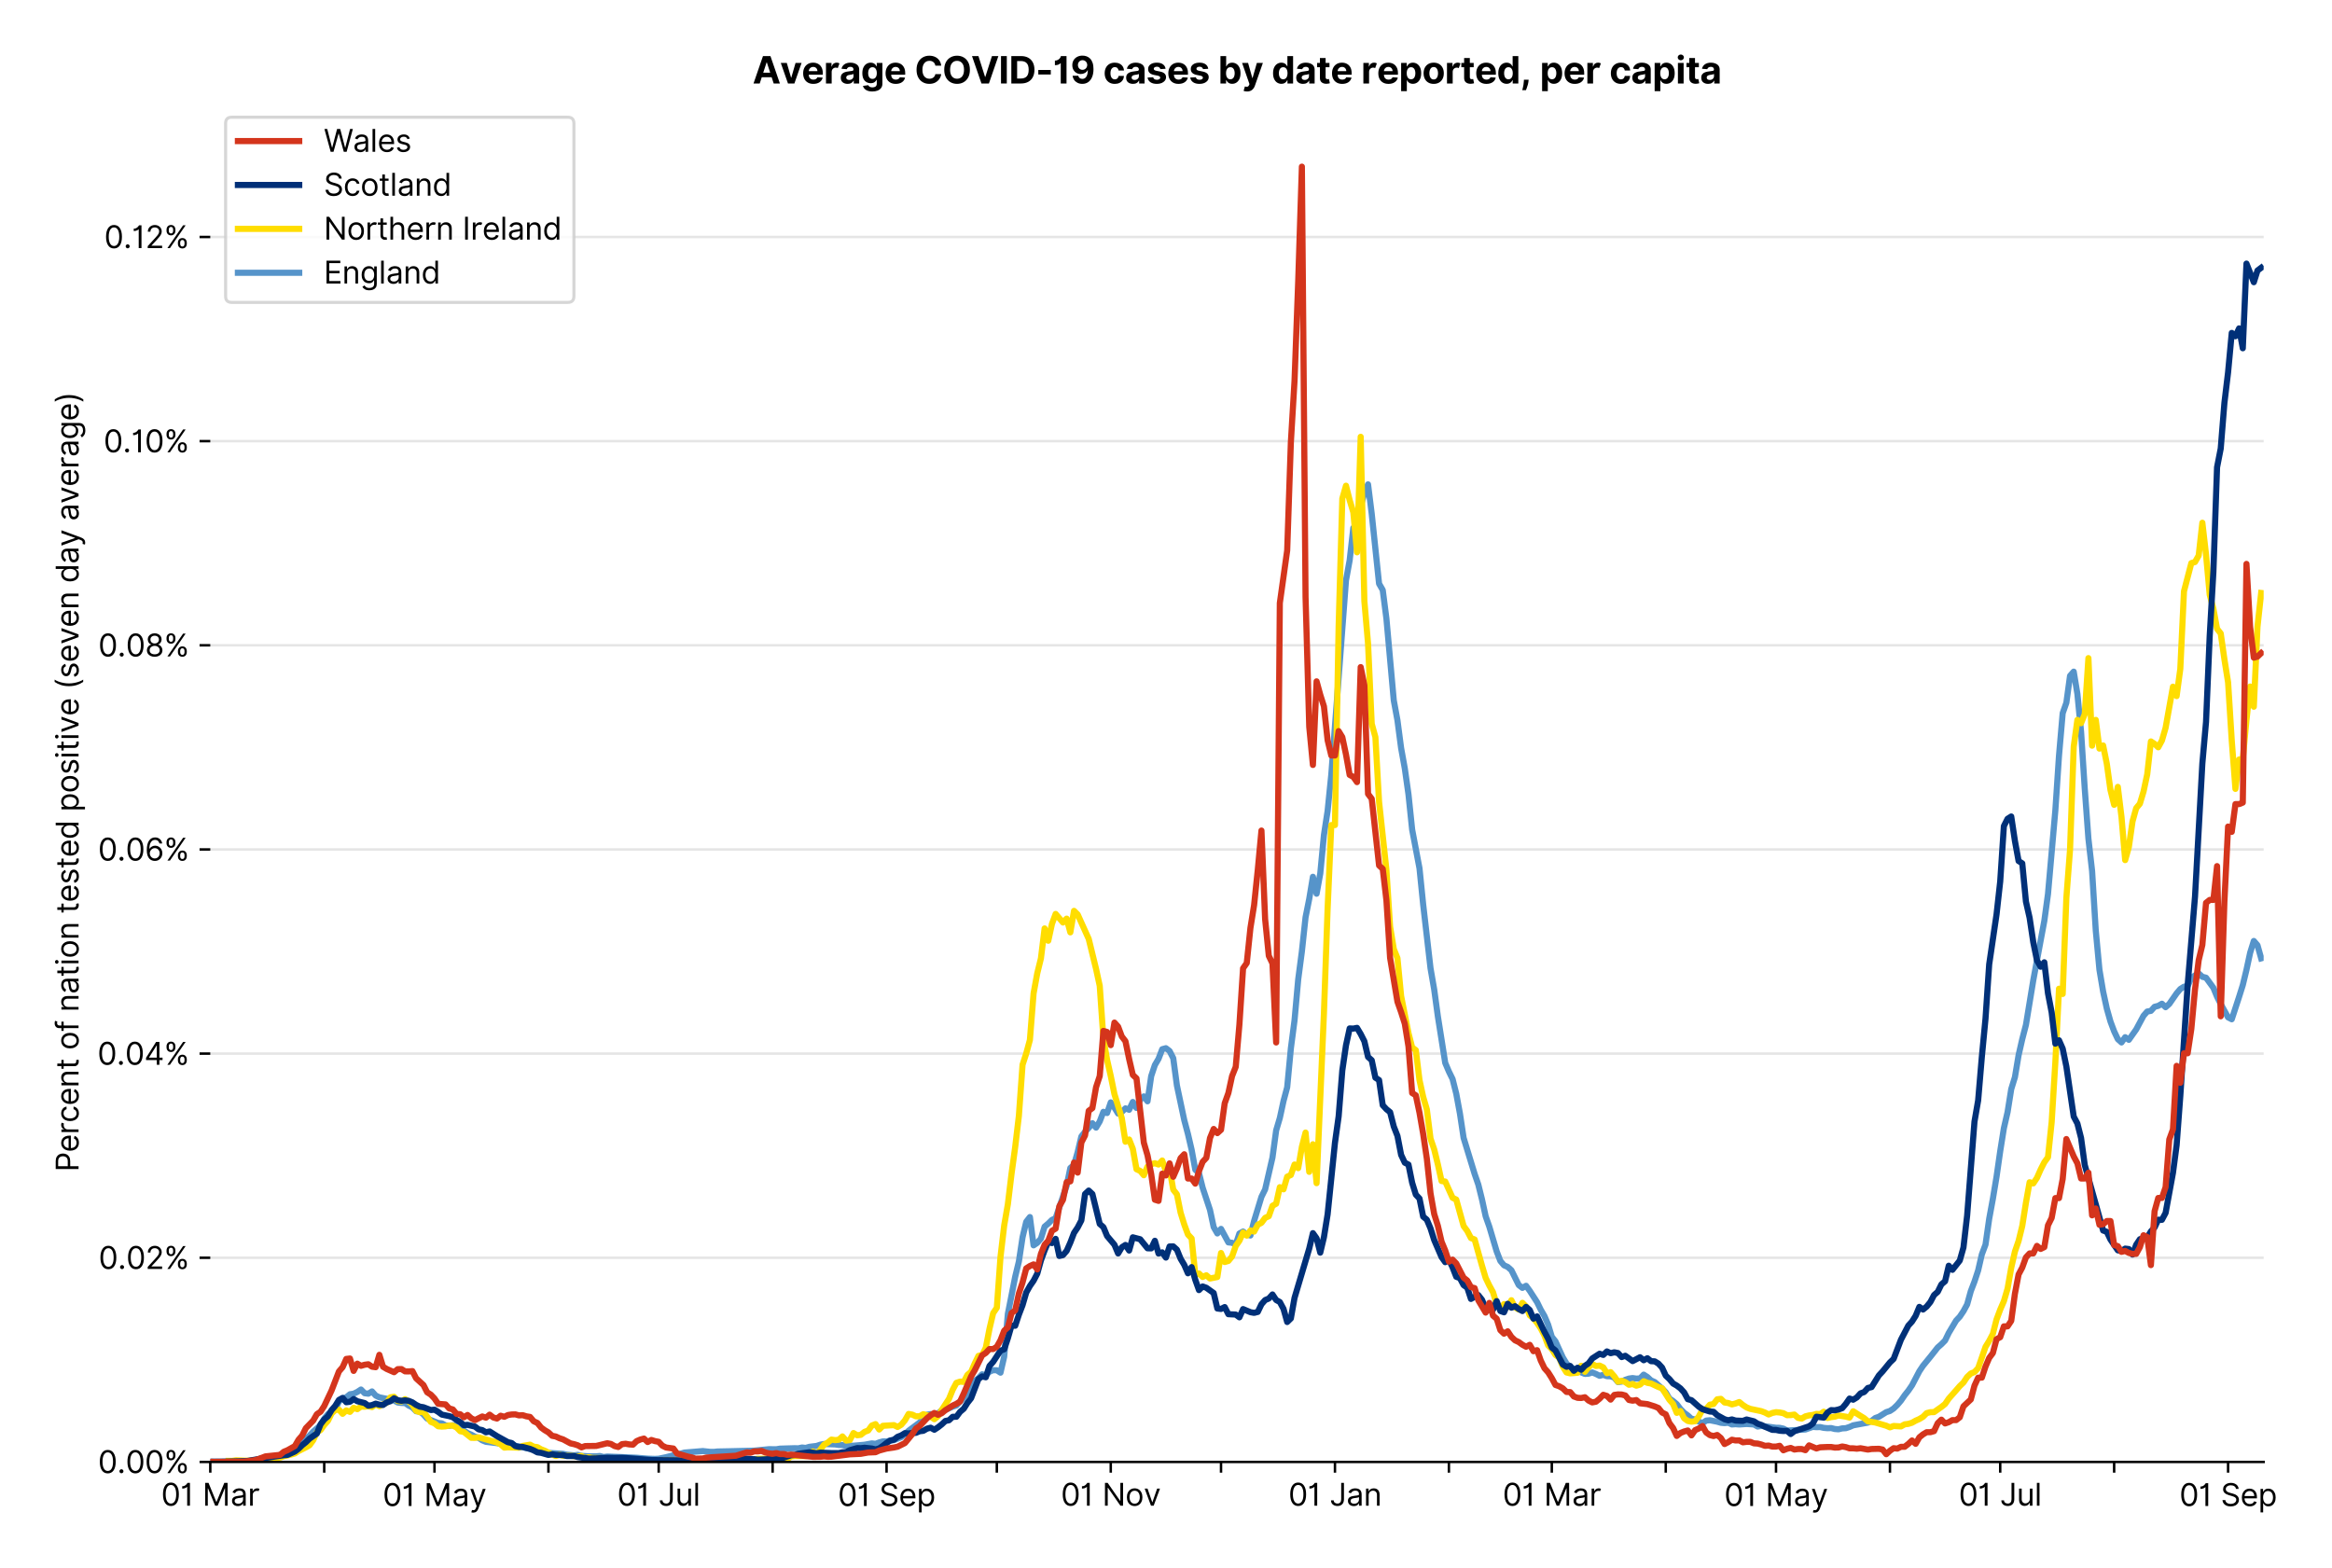 <?xml version="1.0" encoding="utf-8" standalone="no"?>
<!DOCTYPE svg PUBLIC "-//W3C//DTD SVG 1.1//EN"
  "http://www.w3.org/Graphics/SVG/1.1/DTD/svg11.dtd">
<svg version="1.1" viewBox="0 0 760.463 511.234" xmlns="http://www.w3.org/2000/svg" xmlns:xlink="http://www.w3.org/1999/xlink">
 <defs>
  <style type="text/css">*{stroke-linecap:butt;stroke-linejoin:round;}</style>
 </defs>
 <g id="figure_1">
  <g id="patch_1">
   <path d="M 0 511.234 
L 760.463 511.234 
L 760.463 0 
L 0 0 
z
" style="fill:#ffffff;"/>
  </g>
  <g id="axes_1">
   <g id="patch_2">
    <path d="M 68.575 476.745 
L 738.175 476.745 
L 738.175 33.225 
L 68.575 33.225 
z
" style="fill:#ffffff;"/>
   </g>
   <g id="matplotlib.axis_1">
    <g id="xtick_1">
     <g id="line2d_1">
      <defs>
       <path d="M 0 0 
L 0 3.5 
" id="m8744b9f0e5" style="stroke:#000000;stroke-width:0.8;"/>
      </defs>
      <g>
       <use style="stroke:#000000;stroke-width:0.8;" x="68.575" xlink:href="#m8744b9f0e5" y="476.745"/>
      </g>
     </g>
     <g id="text_1">
      <!-- 01 Mar -->
      <g transform="translate(52.538 491.018)scale(0.1 -0.1)">
       <defs>
        <path d="M 2000 -64 
Q 1230 -64 806 561 
Q 382 1186 382 2327 
Q 382 3459 809 4088 
Q 1236 4718 2000 4718 
Q 2764 4718 3191 4088 
Q 3618 3459 3618 2327 
Q 3618 1186 3194 561 
Q 2771 -64 2000 -64 
z
M 2000 436 
Q 2509 436 2791 927 
Q 3073 1418 3073 2327 
Q 3073 3234 2789 3730 
Q 2505 4227 2000 4227 
Q 1496 4227 1211 3730 
Q 927 3234 927 2327 
Q 927 1418 1210 927 
Q 1493 436 2000 436 
z
" id="Inter-Regular-30" transform="scale(0.016)"/>
        <path d="M 1973 4655 
L 1973 0 
L 1409 0 
L 1409 3836 
L 1373 3836 
Q 1341 3773 1209 3692 
Q 1077 3611 868 3551 
Q 659 3491 391 3491 
L 391 3964 
Q 661 3964 859 4061 
Q 1057 4159 1190 4291 
Q 1323 4423 1392 4529 
Q 1461 4636 1473 4655 
L 1973 4655 
z
" id="Inter-Regular-31" transform="scale(0.016)"/>
        <path id="Inter-Regular-20" transform="scale(0.016)"/>
        <path d="M 564 4655 
L 1236 4655 
L 2818 791 
L 2873 791 
L 4455 4655 
L 5127 4655 
L 5127 0 
L 4600 0 
L 4600 3536 
L 4555 3536 
L 3100 0 
L 2591 0 
L 1136 3536 
L 1091 3536 
L 1091 0 
L 564 0 
L 564 4655 
z
" id="Inter-Regular-4d" transform="scale(0.016)"/>
        <path d="M 1518 -82 
Q 1186 -82 916 44 
Q 646 170 486 410 
Q 327 650 327 991 
Q 327 1291 445 1478 
Q 564 1666 761 1773 
Q 959 1880 1199 1933 
Q 1439 1986 1682 2018 
Q 2000 2059 2199 2080 
Q 2398 2102 2490 2154 
Q 2582 2207 2582 2336 
L 2582 2355 
Q 2582 2691 2399 2877 
Q 2216 3064 1846 3064 
Q 1461 3064 1243 2895 
Q 1025 2727 936 2536 
L 427 2718 
Q 564 3036 792 3214 
Q 1021 3393 1292 3464 
Q 1564 3536 1827 3536 
Q 1996 3536 2215 3496 
Q 2434 3457 2640 3334 
Q 2846 3211 2982 2963 
Q 3118 2716 3118 2300 
L 3118 0 
L 2582 0 
L 2582 473 
L 2555 473 
Q 2500 359 2373 229 
Q 2246 100 2034 9 
Q 1823 -82 1518 -82 
z
M 1600 400 
Q 1918 400 2137 525 
Q 2357 650 2469 847 
Q 2582 1045 2582 1264 
L 2582 1755 
Q 2548 1714 2433 1681 
Q 2318 1648 2169 1624 
Q 2021 1600 1881 1583 
Q 1741 1566 1655 1555 
Q 1446 1527 1265 1467 
Q 1084 1407 974 1287 
Q 864 1168 864 964 
Q 864 684 1072 542 
Q 1280 400 1600 400 
z
" id="Inter-Regular-61" transform="scale(0.016)"/>
        <path d="M 491 0 
L 491 3491 
L 1009 3491 
L 1009 2964 
L 1046 2964 
Q 1139 3223 1389 3384 
Q 1639 3545 1955 3545 
Q 2100 3545 2209 3511 
Q 2318 3477 2400 3418 
L 2218 2964 
Q 2161 2993 2085 3010 
Q 2009 3027 1909 3027 
Q 1527 3027 1277 2794 
Q 1027 2561 1027 2209 
L 1027 0 
L 491 0 
z
" id="Inter-Regular-72" transform="scale(0.016)"/>
       </defs>
       <use xlink:href="#Inter-Regular-30"/>
       <use x="62.5" xlink:href="#Inter-Regular-31"/>
       <use x="106.676" xlink:href="#Inter-Regular-20"/>
       <use x="134.801" xlink:href="#Inter-Regular-4d"/>
       <use x="225.994" xlink:href="#Inter-Regular-61"/>
       <use x="282.386" xlink:href="#Inter-Regular-72"/>
      </g>
     </g>
    </g>
    <g id="xtick_2">
     <g id="line2d_2">
      <g>
       <use style="stroke:#000000;stroke-width:0.8;" x="105.73" xlink:href="#m8744b9f0e5" y="476.745"/>
      </g>
     </g>
    </g>
    <g id="xtick_3">
     <g id="line2d_3">
      <g>
       <use style="stroke:#000000;stroke-width:0.8;" x="141.686" xlink:href="#m8744b9f0e5" y="476.745"/>
      </g>
     </g>
     <g id="text_2">
      <!-- 01 May -->
      <g transform="translate(124.783 491.117)scale(0.1 -0.1)">
       <defs>
        <path d="M 818 -1355 
Q 682 -1355 575 -1333 
Q 468 -1311 427 -1291 
L 564 -818 
Q 857 -893 1053 -814 
Q 1250 -736 1391 -345 
L 1509 -18 
L 218 3491 
L 800 3491 
L 1764 709 
L 1800 709 
L 2764 3491 
L 3346 3491 
L 1846 -564 
Q 1550 -1355 818 -1355 
z
" id="Inter-Regular-79" transform="scale(0.016)"/>
       </defs>
       <use xlink:href="#Inter-Regular-30"/>
       <use x="62.5" xlink:href="#Inter-Regular-31"/>
       <use x="106.676" xlink:href="#Inter-Regular-20"/>
       <use x="134.801" xlink:href="#Inter-Regular-4d"/>
       <use x="225.994" xlink:href="#Inter-Regular-61"/>
       <use x="282.386" xlink:href="#Inter-Regular-79"/>
      </g>
     </g>
    </g>
    <g id="xtick_4">
     <g id="line2d_4">
      <g>
       <use style="stroke:#000000;stroke-width:0.8;" x="178.841" xlink:href="#m8744b9f0e5" y="476.745"/>
      </g>
     </g>
    </g>
    <g id="xtick_5">
     <g id="line2d_5">
      <g>
       <use style="stroke:#000000;stroke-width:0.8;" x="214.797" xlink:href="#m8744b9f0e5" y="476.745"/>
      </g>
     </g>
     <g id="text_3">
      <!-- 01 Jul -->
      <g transform="translate(201.254 491.018)scale(0.1 -0.1)">
       <defs>
        <path d="M 2346 4655 
L 2909 4655 
L 2909 1327 
Q 2909 657 2549 296 
Q 2189 -64 1582 -64 
Q 1200 -64 902 76 
Q 605 216 434 475 
Q 264 734 264 1091 
L 818 1091 
Q 818 795 1034 615 
Q 1250 436 1582 436 
Q 1948 436 2147 664 
Q 2346 893 2346 1327 
L 2346 4655 
z
" id="Inter-Regular-4a" transform="scale(0.016)"/>
        <path d="M 2691 1427 
L 2691 3491 
L 3227 3491 
L 3227 0 
L 2691 0 
L 2691 591 
L 2655 591 
Q 2532 325 2273 140 
Q 2014 -45 1618 -45 
Q 1127 -45 809 280 
Q 491 605 491 1273 
L 491 3491 
L 1027 3491 
L 1027 1309 
Q 1027 927 1242 700 
Q 1457 473 1791 473 
Q 1991 473 2199 575 
Q 2407 677 2549 888 
Q 2691 1100 2691 1427 
z
" id="Inter-Regular-75" transform="scale(0.016)"/>
        <path d="M 1027 4655 
L 1027 0 
L 491 0 
L 491 4655 
L 1027 4655 
z
" id="Inter-Regular-6c" transform="scale(0.016)"/>
       </defs>
       <use xlink:href="#Inter-Regular-30"/>
       <use x="62.5" xlink:href="#Inter-Regular-31"/>
       <use x="106.676" xlink:href="#Inter-Regular-20"/>
       <use x="134.801" xlink:href="#Inter-Regular-4a"/>
       <use x="189.063" xlink:href="#Inter-Regular-75"/>
       <use x="247.159" xlink:href="#Inter-Regular-6c"/>
      </g>
     </g>
    </g>
    <g id="xtick_6">
     <g id="line2d_6">
      <g>
       <use style="stroke:#000000;stroke-width:0.8;" x="251.952" xlink:href="#m8744b9f0e5" y="476.745"/>
      </g>
     </g>
    </g>
    <g id="xtick_7">
     <g id="line2d_7">
      <g>
       <use style="stroke:#000000;stroke-width:0.8;" x="289.107" xlink:href="#m8744b9f0e5" y="476.745"/>
      </g>
     </g>
     <g id="text_4">
      <!-- 01 Sep -->
      <g transform="translate(273.22 491.117)scale(0.1 -0.1)">
       <defs>
        <path d="M 3109 3491 
Q 3068 3836 2777 4027 
Q 2486 4218 2064 4218 
Q 1600 4218 1318 3999 
Q 1036 3780 1036 3445 
Q 1036 3195 1189 3042 
Q 1343 2889 1553 2803 
Q 1764 2718 1936 2673 
L 2409 2545 
Q 2591 2498 2815 2414 
Q 3039 2330 3244 2185 
Q 3450 2041 3584 1816 
Q 3718 1591 3718 1264 
Q 3718 886 3521 581 
Q 3325 277 2949 97 
Q 2573 -82 2036 -82 
Q 1286 -82 845 272 
Q 405 627 364 1200 
L 946 1200 
Q 968 936 1124 764 
Q 1280 593 1519 510 
Q 1759 427 2036 427 
Q 2359 427 2616 533 
Q 2873 639 3023 828 
Q 3173 1018 3173 1273 
Q 3173 1505 3043 1650 
Q 2914 1795 2702 1886 
Q 2491 1977 2246 2045 
L 1673 2209 
Q 1127 2366 809 2657 
Q 491 2948 491 3418 
Q 491 3809 703 4101 
Q 916 4393 1276 4555 
Q 1636 4718 2082 4718 
Q 2532 4718 2882 4558 
Q 3232 4398 3437 4120 
Q 3643 3843 3655 3491 
L 3109 3491 
z
" id="Inter-Regular-53" transform="scale(0.016)"/>
        <path d="M 1955 -73 
Q 1450 -73 1085 151 
Q 721 375 524 778 
Q 327 1182 327 1718 
Q 327 2255 524 2665 
Q 721 3075 1074 3305 
Q 1427 3536 1900 3536 
Q 2173 3536 2439 3445 
Q 2705 3355 2923 3151 
Q 3141 2948 3270 2614 
Q 3400 2280 3400 1791 
L 3400 1564 
L 866 1564 
Q 884 1005 1183 707 
Q 1482 409 1955 409 
Q 2271 409 2498 545 
Q 2725 682 2827 955 
L 3346 809 
Q 3223 414 2854 170 
Q 2486 -73 1955 -73 
z
M 866 2027 
L 2855 2027 
Q 2855 2470 2595 2762 
Q 2336 3055 1900 3055 
Q 1593 3055 1368 2911 
Q 1143 2768 1013 2533 
Q 884 2298 866 2027 
z
" id="Inter-Regular-65" transform="scale(0.016)"/>
        <path d="M 491 -1309 
L 491 3491 
L 1009 3491 
L 1009 2936 
L 1073 2936 
Q 1132 3027 1237 3169 
Q 1343 3311 1542 3423 
Q 1741 3536 2082 3536 
Q 2523 3536 2859 3315 
Q 3196 3095 3384 2690 
Q 3573 2286 3573 1736 
Q 3573 1182 3384 776 
Q 3196 370 2861 148 
Q 2527 -73 2091 -73 
Q 1755 -73 1552 39 
Q 1350 152 1241 296 
Q 1132 441 1073 536 
L 1027 536 
L 1027 -1309 
L 491 -1309 
z
M 1018 1745 
Q 1018 1152 1276 780 
Q 1534 409 2018 409 
Q 2355 409 2581 587 
Q 2807 766 2921 1069 
Q 3036 1373 3036 1745 
Q 3036 2114 2923 2410 
Q 2811 2707 2585 2881 
Q 2359 3055 2018 3055 
Q 1527 3055 1272 2693 
Q 1018 2332 1018 1745 
z
" id="Inter-Regular-70" transform="scale(0.016)"/>
       </defs>
       <use xlink:href="#Inter-Regular-30"/>
       <use x="62.5" xlink:href="#Inter-Regular-31"/>
       <use x="106.676" xlink:href="#Inter-Regular-20"/>
       <use x="134.801" xlink:href="#Inter-Regular-53"/>
       <use x="198.58" xlink:href="#Inter-Regular-65"/>
       <use x="256.818" xlink:href="#Inter-Regular-70"/>
      </g>
     </g>
    </g>
    <g id="xtick_8">
     <g id="line2d_8">
      <g>
       <use style="stroke:#000000;stroke-width:0.8;" x="325.064" xlink:href="#m8744b9f0e5" y="476.745"/>
      </g>
     </g>
    </g>
    <g id="xtick_9">
     <g id="line2d_9">
      <g>
       <use style="stroke:#000000;stroke-width:0.8;" x="362.218" xlink:href="#m8744b9f0e5" y="476.745"/>
      </g>
     </g>
     <g id="text_5">
      <!-- 01 Nov -->
      <g transform="translate(345.947 491.018)scale(0.1 -0.1)">
       <defs>
        <path d="M 4255 4655 
L 4255 0 
L 3709 0 
L 1173 3655 
L 1127 3655 
L 1127 0 
L 564 0 
L 564 4655 
L 1109 4655 
L 3655 991 
L 3700 991 
L 3700 4655 
L 4255 4655 
z
" id="Inter-Regular-4e" transform="scale(0.016)"/>
        <path d="M 1909 -73 
Q 1436 -73 1080 152 
Q 725 377 526 781 
Q 327 1186 327 1727 
Q 327 2273 526 2679 
Q 725 3086 1080 3311 
Q 1436 3536 1909 3536 
Q 2382 3536 2737 3311 
Q 3093 3086 3292 2679 
Q 3491 2273 3491 1727 
Q 3491 1186 3292 781 
Q 3093 377 2737 152 
Q 2382 -73 1909 -73 
z
M 1909 409 
Q 2268 409 2500 593 
Q 2732 777 2843 1077 
Q 2955 1377 2955 1727 
Q 2955 2077 2843 2379 
Q 2732 2682 2500 2868 
Q 2268 3055 1909 3055 
Q 1550 3055 1318 2868 
Q 1086 2682 975 2379 
Q 864 2077 864 1727 
Q 864 1377 975 1077 
Q 1086 777 1318 593 
Q 1550 409 1909 409 
z
" id="Inter-Regular-6f" transform="scale(0.016)"/>
        <path d="M 3346 3491 
L 2055 0 
L 1509 0 
L 218 3491 
L 800 3491 
L 1764 709 
L 1800 709 
L 2764 3491 
L 3346 3491 
z
" id="Inter-Regular-76" transform="scale(0.016)"/>
       </defs>
       <use xlink:href="#Inter-Regular-30"/>
       <use x="62.5" xlink:href="#Inter-Regular-31"/>
       <use x="106.676" xlink:href="#Inter-Regular-20"/>
       <use x="134.801" xlink:href="#Inter-Regular-4e"/>
       <use x="210.085" xlink:href="#Inter-Regular-6f"/>
       <use x="269.744" xlink:href="#Inter-Regular-76"/>
      </g>
     </g>
    </g>
    <g id="xtick_10">
     <g id="line2d_10">
      <g>
       <use style="stroke:#000000;stroke-width:0.8;" x="398.175" xlink:href="#m8744b9f0e5" y="476.745"/>
      </g>
     </g>
    </g>
    <g id="xtick_11">
     <g id="line2d_11">
      <g>
       <use style="stroke:#000000;stroke-width:0.8;" x="435.33" xlink:href="#m8744b9f0e5" y="476.745"/>
      </g>
     </g>
     <g id="text_6">
      <!-- 01 Jan -->
      <g transform="translate(420.13 491.018)scale(0.1 -0.1)">
       <defs>
        <path d="M 1027 2100 
L 1027 0 
L 491 0 
L 491 3491 
L 1009 3491 
L 1009 2945 
L 1055 2945 
Q 1177 3211 1427 3373 
Q 1677 3536 2073 3536 
Q 2602 3536 2928 3211 
Q 3255 2886 3255 2218 
L 3255 0 
L 2718 0 
L 2718 2182 
Q 2718 2593 2504 2824 
Q 2291 3055 1918 3055 
Q 1534 3055 1280 2806 
Q 1027 2557 1027 2100 
z
" id="Inter-Regular-6e" transform="scale(0.016)"/>
       </defs>
       <use xlink:href="#Inter-Regular-30"/>
       <use x="62.5" xlink:href="#Inter-Regular-31"/>
       <use x="106.676" xlink:href="#Inter-Regular-20"/>
       <use x="134.801" xlink:href="#Inter-Regular-4a"/>
       <use x="189.063" xlink:href="#Inter-Regular-61"/>
       <use x="245.455" xlink:href="#Inter-Regular-6e"/>
      </g>
     </g>
    </g>
    <g id="xtick_12">
     <g id="line2d_12">
      <g>
       <use style="stroke:#000000;stroke-width:0.8;" x="472.484" xlink:href="#m8744b9f0e5" y="476.745"/>
      </g>
     </g>
    </g>
    <g id="xtick_13">
     <g id="line2d_13">
      <g>
       <use style="stroke:#000000;stroke-width:0.8;" x="506.044" xlink:href="#m8744b9f0e5" y="476.745"/>
      </g>
     </g>
     <g id="text_7">
      <!-- 01 Mar -->
      <g transform="translate(490.007 491.018)scale(0.1 -0.1)">
       <use xlink:href="#Inter-Regular-30"/>
       <use x="62.5" xlink:href="#Inter-Regular-31"/>
       <use x="106.676" xlink:href="#Inter-Regular-20"/>
       <use x="134.801" xlink:href="#Inter-Regular-4d"/>
       <use x="225.994" xlink:href="#Inter-Regular-61"/>
       <use x="282.386" xlink:href="#Inter-Regular-72"/>
      </g>
     </g>
    </g>
    <g id="xtick_14">
     <g id="line2d_14">
      <g>
       <use style="stroke:#000000;stroke-width:0.8;" x="543.199" xlink:href="#m8744b9f0e5" y="476.745"/>
      </g>
     </g>
    </g>
    <g id="xtick_15">
     <g id="line2d_15">
      <g>
       <use style="stroke:#000000;stroke-width:0.8;" x="579.155" xlink:href="#m8744b9f0e5" y="476.745"/>
      </g>
     </g>
     <g id="text_8">
      <!-- 01 May -->
      <g transform="translate(562.252 491.117)scale(0.1 -0.1)">
       <use xlink:href="#Inter-Regular-30"/>
       <use x="62.5" xlink:href="#Inter-Regular-31"/>
       <use x="106.676" xlink:href="#Inter-Regular-20"/>
       <use x="134.801" xlink:href="#Inter-Regular-4d"/>
       <use x="225.994" xlink:href="#Inter-Regular-61"/>
       <use x="282.386" xlink:href="#Inter-Regular-79"/>
      </g>
     </g>
    </g>
    <g id="xtick_16">
     <g id="line2d_16">
      <g>
       <use style="stroke:#000000;stroke-width:0.8;" x="616.31" xlink:href="#m8744b9f0e5" y="476.745"/>
      </g>
     </g>
    </g>
    <g id="xtick_17">
     <g id="line2d_17">
      <g>
       <use style="stroke:#000000;stroke-width:0.8;" x="652.266" xlink:href="#m8744b9f0e5" y="476.745"/>
      </g>
     </g>
     <g id="text_9">
      <!-- 01 Jul -->
      <g transform="translate(638.722 491.018)scale(0.1 -0.1)">
       <use xlink:href="#Inter-Regular-30"/>
       <use x="62.5" xlink:href="#Inter-Regular-31"/>
       <use x="106.676" xlink:href="#Inter-Regular-20"/>
       <use x="134.801" xlink:href="#Inter-Regular-4a"/>
       <use x="189.063" xlink:href="#Inter-Regular-75"/>
       <use x="247.159" xlink:href="#Inter-Regular-6c"/>
      </g>
     </g>
    </g>
    <g id="xtick_18">
     <g id="line2d_18">
      <g>
       <use style="stroke:#000000;stroke-width:0.8;" x="689.421" xlink:href="#m8744b9f0e5" y="476.745"/>
      </g>
     </g>
    </g>
    <g id="xtick_19">
     <g id="line2d_19">
      <g>
       <use style="stroke:#000000;stroke-width:0.8;" x="726.576" xlink:href="#m8744b9f0e5" y="476.745"/>
      </g>
     </g>
     <g id="text_10">
      <!-- 01 Sep -->
      <g transform="translate(710.688 491.117)scale(0.1 -0.1)">
       <use xlink:href="#Inter-Regular-30"/>
       <use x="62.5" xlink:href="#Inter-Regular-31"/>
       <use x="106.676" xlink:href="#Inter-Regular-20"/>
       <use x="134.801" xlink:href="#Inter-Regular-53"/>
       <use x="198.58" xlink:href="#Inter-Regular-65"/>
       <use x="256.818" xlink:href="#Inter-Regular-70"/>
      </g>
     </g>
    </g>
   </g>
   <g id="matplotlib.axis_2">
    <g id="ytick_1">
     <g id="line2d_20">
      <path clip-path="url(#p705314559d)" d="M 68.575 476.745 
L 738.175 476.745 
" style="fill:none;stroke:#e5e5e5;stroke-linecap:square;stroke-width:0.8;"/>
     </g>
     <g id="line2d_21">
      <defs>
       <path d="M 0 0 
L -3.5 0 
" id="m69edd2a686" style="stroke:#000000;stroke-width:0.8;"/>
      </defs>
      <g>
       <use style="stroke:#000000;stroke-width:0.8;" x="68.575" xlink:href="#m69edd2a686" y="476.745"/>
      </g>
     </g>
     <g id="text_11">
      <!-- 0.00% -->
      <g transform="translate(31.944 480.382)scale(0.1 -0.1)">
       <defs>
        <path d="M 882 -36 
Q 714 -36 593 84 
Q 473 205 473 373 
Q 473 541 593 661 
Q 714 782 882 782 
Q 1050 782 1170 661 
Q 1291 541 1291 373 
Q 1291 205 1170 84 
Q 1050 -36 882 -36 
z
" id="Inter-Regular-2e" transform="scale(0.016)"/>
        <path d="M 2855 873 
L 2855 1118 
Q 2855 1373 2960 1585 
Q 3066 1798 3269 1926 
Q 3473 2055 3764 2055 
Q 4059 2055 4259 1926 
Q 4459 1798 4561 1585 
Q 4664 1373 4664 1118 
L 4664 873 
Q 4664 618 4560 405 
Q 4457 193 4256 64 
Q 4055 -64 3764 -64 
Q 3468 -64 3266 64 
Q 3064 193 2959 405 
Q 2855 618 2855 873 
z
M 536 3536 
L 536 3782 
Q 536 4036 642 4248 
Q 748 4461 951 4589 
Q 1155 4718 1446 4718 
Q 1741 4718 1941 4589 
Q 2141 4461 2243 4248 
Q 2346 4036 2346 3782 
L 2346 3536 
Q 2346 3282 2242 3069 
Q 2139 2857 1937 2728 
Q 1736 2600 1446 2600 
Q 1150 2600 948 2728 
Q 746 2857 641 3069 
Q 536 3282 536 3536 
z
M 709 0 
L 3909 4655 
L 4427 4655 
L 1227 0 
L 709 0 
z
M 3318 1118 
L 3318 873 
Q 3318 661 3418 494 
Q 3518 327 3764 327 
Q 4002 327 4101 494 
Q 4200 661 4200 873 
L 4200 1118 
Q 4200 1330 4104 1497 
Q 4009 1664 3764 1664 
Q 3525 1664 3421 1497 
Q 3318 1330 3318 1118 
z
M 1000 3782 
L 1000 3536 
Q 1000 3325 1100 3158 
Q 1200 2991 1446 2991 
Q 1684 2991 1783 3158 
Q 1882 3325 1882 3536 
L 1882 3782 
Q 1882 3993 1786 4160 
Q 1691 4327 1446 4327 
Q 1207 4327 1103 4160 
Q 1000 3993 1000 3782 
z
" id="Inter-Regular-25" transform="scale(0.016)"/>
       </defs>
       <use xlink:href="#Inter-Regular-30"/>
       <use x="62.5" xlink:href="#Inter-Regular-2e"/>
       <use x="90.057" xlink:href="#Inter-Regular-30"/>
       <use x="152.557" xlink:href="#Inter-Regular-30"/>
       <use x="215.057" xlink:href="#Inter-Regular-25"/>
      </g>
     </g>
    </g>
    <g id="ytick_2">
     <g id="line2d_22">
      <path clip-path="url(#p705314559d)" d="M 68.575 410.168 
L 738.175 410.168 
" style="fill:none;stroke:#e5e5e5;stroke-linecap:square;stroke-width:0.8;"/>
     </g>
     <g id="line2d_23">
      <g>
       <use style="stroke:#000000;stroke-width:0.8;" x="68.575" xlink:href="#m69edd2a686" y="410.168"/>
      </g>
     </g>
     <g id="text_12">
      <!-- 0.02% -->
      <g transform="translate(32.142 413.805)scale(0.1 -0.1)">
       <defs>
        <path d="M 482 0 
L 482 409 
L 2018 2091 
Q 2289 2386 2464 2605 
Q 2639 2825 2724 3019 
Q 2809 3214 2809 3427 
Q 2809 3795 2553 4011 
Q 2298 4227 1918 4227 
Q 1514 4227 1275 3985 
Q 1036 3743 1036 3345 
L 500 3345 
Q 500 3755 688 4064 
Q 877 4373 1203 4545 
Q 1530 4718 1936 4718 
Q 2346 4718 2661 4545 
Q 2977 4373 3156 4079 
Q 3336 3786 3336 3427 
Q 3336 3170 3244 2926 
Q 3152 2682 2926 2383 
Q 2700 2084 2300 1655 
L 1255 536 
L 1255 500 
L 3418 500 
L 3418 0 
L 482 0 
z
" id="Inter-Regular-32" transform="scale(0.016)"/>
       </defs>
       <use xlink:href="#Inter-Regular-30"/>
       <use x="62.5" xlink:href="#Inter-Regular-2e"/>
       <use x="90.057" xlink:href="#Inter-Regular-30"/>
       <use x="152.557" xlink:href="#Inter-Regular-32"/>
       <use x="213.068" xlink:href="#Inter-Regular-25"/>
      </g>
     </g>
    </g>
    <g id="ytick_3">
     <g id="line2d_24">
      <path clip-path="url(#p705314559d)" d="M 68.575 343.591 
L 738.175 343.591 
" style="fill:none;stroke:#e5e5e5;stroke-linecap:square;stroke-width:0.8;"/>
     </g>
     <g id="line2d_25">
      <g>
       <use style="stroke:#000000;stroke-width:0.8;" x="68.575" xlink:href="#m69edd2a686" y="343.591"/>
      </g>
     </g>
     <g id="text_13">
      <!-- 0.04% -->
      <g transform="translate(31.773 347.228)scale(0.1 -0.1)">
       <defs>
        <path d="M 373 955 
L 373 1418 
L 2418 4655 
L 3100 4655 
L 3100 1455 
L 3736 1455 
L 3736 955 
L 3100 955 
L 3100 0 
L 2564 0 
L 2564 955 
L 373 955 
z
M 2564 1455 
L 2564 3936 
L 2527 3936 
L 982 1491 
L 982 1455 
L 2564 1455 
z
" id="Inter-Regular-34" transform="scale(0.016)"/>
       </defs>
       <use xlink:href="#Inter-Regular-30"/>
       <use x="62.5" xlink:href="#Inter-Regular-2e"/>
       <use x="90.057" xlink:href="#Inter-Regular-30"/>
       <use x="152.557" xlink:href="#Inter-Regular-34"/>
       <use x="216.761" xlink:href="#Inter-Regular-25"/>
      </g>
     </g>
    </g>
    <g id="ytick_4">
     <g id="line2d_26">
      <path clip-path="url(#p705314559d)" d="M 68.575 277.014 
L 738.175 277.014 
" style="fill:none;stroke:#e5e5e5;stroke-linecap:square;stroke-width:0.8;"/>
     </g>
     <g id="line2d_27">
      <g>
       <use style="stroke:#000000;stroke-width:0.8;" x="68.575" xlink:href="#m69edd2a686" y="277.014"/>
      </g>
     </g>
     <g id="text_14">
      <!-- 0.06% -->
      <g transform="translate(31.958 280.651)scale(0.1 -0.1)">
       <defs>
        <path d="M 2027 -64 
Q 1741 -59 1454 45 
Q 1168 150 932 399 
Q 696 648 552 1074 
Q 409 1500 409 2145 
Q 409 3386 861 4056 
Q 1314 4727 2100 4727 
Q 2686 4727 3073 4384 
Q 3461 4041 3546 3491 
L 2991 3491 
Q 2914 3811 2691 4019 
Q 2468 4227 2100 4227 
Q 1559 4227 1249 3755 
Q 939 3284 936 2427 
L 973 2427 
Q 1164 2716 1461 2880 
Q 1759 3045 2118 3045 
Q 2518 3045 2850 2846 
Q 3182 2648 3382 2299 
Q 3582 1950 3582 1500 
Q 3582 1068 3389 710 
Q 3196 352 2847 142 
Q 2498 -68 2027 -64 
z
M 2027 436 
Q 2314 436 2542 579 
Q 2771 723 2903 964 
Q 3036 1205 3036 1500 
Q 3036 1789 2908 2026 
Q 2780 2264 2556 2404 
Q 2332 2545 2046 2545 
Q 1757 2545 1525 2397 
Q 1293 2250 1157 2010 
Q 1021 1770 1018 1491 
Q 1018 1214 1149 973 
Q 1280 732 1508 584 
Q 1736 436 2027 436 
z
" id="Inter-Regular-36" transform="scale(0.016)"/>
       </defs>
       <use xlink:href="#Inter-Regular-30"/>
       <use x="62.5" xlink:href="#Inter-Regular-2e"/>
       <use x="90.057" xlink:href="#Inter-Regular-30"/>
       <use x="152.557" xlink:href="#Inter-Regular-36"/>
       <use x="214.915" xlink:href="#Inter-Regular-25"/>
      </g>
     </g>
    </g>
    <g id="ytick_5">
     <g id="line2d_28">
      <path clip-path="url(#p705314559d)" d="M 68.575 210.437 
L 738.175 210.437 
" style="fill:none;stroke:#e5e5e5;stroke-linecap:square;stroke-width:0.8;"/>
     </g>
     <g id="line2d_29">
      <g>
       <use style="stroke:#000000;stroke-width:0.8;" x="68.575" xlink:href="#m69edd2a686" y="210.437"/>
      </g>
     </g>
     <g id="text_15">
      <!-- 0.08% -->
      <g transform="translate(32.028 214.074)scale(0.1 -0.1)">
       <defs>
        <path d="M 1973 -64 
Q 1505 -64 1147 103 
Q 789 270 589 564 
Q 389 859 391 1236 
Q 389 1532 507 1783 
Q 625 2034 830 2203 
Q 1036 2373 1291 2418 
L 1291 2445 
Q 957 2532 759 2821 
Q 561 3111 564 3482 
Q 561 3836 743 4115 
Q 925 4395 1244 4556 
Q 1564 4718 1973 4718 
Q 2377 4718 2695 4556 
Q 3014 4395 3197 4115 
Q 3380 3836 3382 3482 
Q 3380 3111 3181 2821 
Q 2982 2532 2655 2445 
L 2655 2418 
Q 2907 2373 3109 2203 
Q 3311 2034 3431 1783 
Q 3552 1532 3555 1236 
Q 3552 859 3351 564 
Q 3150 270 2794 103 
Q 2439 -64 1973 -64 
z
M 1973 436 
Q 2446 436 2722 662 
Q 2998 889 3000 1264 
Q 2998 1527 2864 1729 
Q 2730 1932 2499 2048 
Q 2268 2164 1973 2164 
Q 1675 2164 1442 2048 
Q 1209 1932 1076 1729 
Q 943 1527 946 1264 
Q 943 889 1218 662 
Q 1493 436 1973 436 
z
M 1973 2645 
Q 2348 2645 2591 2864 
Q 2834 3084 2836 3445 
Q 2834 3800 2596 4013 
Q 2359 4227 1973 4227 
Q 1582 4227 1344 4013 
Q 1107 3800 1109 3445 
Q 1107 3084 1349 2864 
Q 1591 2645 1973 2645 
z
" id="Inter-Regular-38" transform="scale(0.016)"/>
       </defs>
       <use xlink:href="#Inter-Regular-30"/>
       <use x="62.5" xlink:href="#Inter-Regular-2e"/>
       <use x="90.057" xlink:href="#Inter-Regular-30"/>
       <use x="152.557" xlink:href="#Inter-Regular-38"/>
       <use x="214.205" xlink:href="#Inter-Regular-25"/>
      </g>
     </g>
    </g>
    <g id="ytick_6">
     <g id="line2d_30">
      <path clip-path="url(#p705314559d)" d="M 68.575 143.86 
L 738.175 143.86 
" style="fill:none;stroke:#e5e5e5;stroke-linecap:square;stroke-width:0.8;"/>
     </g>
     <g id="line2d_31">
      <g>
       <use style="stroke:#000000;stroke-width:0.8;" x="68.575" xlink:href="#m69edd2a686" y="143.86"/>
      </g>
     </g>
     <g id="text_16">
      <!-- 0.10% -->
      <g transform="translate(33.777 147.497)scale(0.1 -0.1)">
       <use xlink:href="#Inter-Regular-30"/>
       <use x="62.5" xlink:href="#Inter-Regular-2e"/>
       <use x="90.057" xlink:href="#Inter-Regular-31"/>
       <use x="134.233" xlink:href="#Inter-Regular-30"/>
       <use x="196.733" xlink:href="#Inter-Regular-25"/>
      </g>
     </g>
    </g>
    <g id="ytick_7">
     <g id="line2d_32">
      <path clip-path="url(#p705314559d)" d="M 68.575 77.284 
L 738.175 77.284 
" style="fill:none;stroke:#e5e5e5;stroke-linecap:square;stroke-width:0.8;"/>
     </g>
     <g id="line2d_33">
      <g>
       <use style="stroke:#000000;stroke-width:0.8;" x="68.575" xlink:href="#m69edd2a686" y="77.284"/>
      </g>
     </g>
     <g id="text_17">
      <!-- 0.12% -->
      <g transform="translate(33.975 80.92)scale(0.1 -0.1)">
       <use xlink:href="#Inter-Regular-30"/>
       <use x="62.5" xlink:href="#Inter-Regular-2e"/>
       <use x="90.057" xlink:href="#Inter-Regular-31"/>
       <use x="134.233" xlink:href="#Inter-Regular-32"/>
       <use x="194.744" xlink:href="#Inter-Regular-25"/>
      </g>
     </g>
    </g>
    <g id="text_18">
     <!-- Percent of nation tested positive (seven day average) -->
     <g transform="translate(25.614 382.124)rotate(-90)scale(0.1 -0.1)">
      <defs>
       <path d="M 564 0 
L 564 4655 
L 2136 4655 
Q 2684 4655 3033 4458 
Q 3382 4261 3550 3927 
Q 3718 3593 3718 3182 
Q 3718 2770 3551 2434 
Q 3384 2098 3036 1899 
Q 2689 1700 2146 1700 
L 1127 1700 
L 1127 0 
L 564 0 
z
M 1127 2200 
L 2127 2200 
Q 2689 2200 2926 2482 
Q 3164 2764 3164 3182 
Q 3164 3602 2925 3878 
Q 2686 4155 2118 4155 
L 1127 4155 
L 1127 2200 
z
" id="Inter-Regular-50" transform="scale(0.016)"/>
       <path d="M 1909 -73 
Q 1418 -73 1063 159 
Q 709 391 518 798 
Q 327 1205 327 1727 
Q 327 2259 524 2667 
Q 721 3075 1074 3305 
Q 1427 3536 1900 3536 
Q 2268 3536 2563 3400 
Q 2859 3264 3047 3018 
Q 3236 2773 3282 2445 
L 2746 2445 
Q 2684 2684 2474 2869 
Q 2264 3055 1909 3055 
Q 1439 3055 1151 2697 
Q 864 2339 864 1745 
Q 864 1139 1148 774 
Q 1432 409 1909 409 
Q 2223 409 2447 570 
Q 2671 732 2746 1018 
L 3282 1018 
Q 3236 709 3058 462 
Q 2880 216 2588 71 
Q 2296 -73 1909 -73 
z
" id="Inter-Regular-63" transform="scale(0.016)"/>
       <path d="M 2009 3491 
L 2009 3036 
L 1264 3036 
L 1264 1000 
Q 1264 773 1331 660 
Q 1398 548 1503 510 
Q 1609 473 1727 473 
Q 1816 473 1873 483 
Q 1930 493 1964 500 
L 2073 18 
Q 2018 -2 1920 -23 
Q 1823 -45 1673 -45 
Q 1446 -45 1228 52 
Q 1011 150 869 350 
Q 727 550 727 855 
L 727 3036 
L 200 3036 
L 200 3491 
L 727 3491 
L 727 4327 
L 1264 4327 
L 1264 3491 
L 2009 3491 
z
" id="Inter-Regular-74" transform="scale(0.016)"/>
       <path d="M 2046 3491 
L 2046 3036 
L 1264 3036 
L 1264 0 
L 727 0 
L 727 3036 
L 164 3036 
L 164 3491 
L 727 3491 
L 727 3973 
Q 727 4273 868 4473 
Q 1009 4673 1234 4773 
Q 1459 4873 1709 4873 
Q 1907 4873 2032 4841 
Q 2157 4809 2218 4782 
L 2064 4318 
Q 2023 4332 1951 4352 
Q 1880 4373 1764 4373 
Q 1498 4373 1381 4239 
Q 1264 4105 1264 3845 
L 1264 3491 
L 2046 3491 
z
" id="Inter-Regular-66" transform="scale(0.016)"/>
       <path d="M 491 0 
L 491 3491 
L 1027 3491 
L 1027 0 
L 491 0 
z
M 764 4073 
Q 607 4073 494 4179 
Q 382 4286 382 4436 
Q 382 4586 494 4693 
Q 607 4800 764 4800 
Q 921 4800 1033 4693 
Q 1146 4586 1146 4436 
Q 1146 4286 1033 4179 
Q 921 4073 764 4073 
z
" id="Inter-Regular-69" transform="scale(0.016)"/>
       <path d="M 2964 2709 
L 2482 2573 
Q 2411 2755 2245 2914 
Q 2080 3073 1727 3073 
Q 1407 3073 1194 2926 
Q 982 2780 982 2555 
Q 982 2355 1127 2239 
Q 1273 2123 1582 2045 
L 2100 1918 
Q 3027 1691 3027 973 
Q 3027 673 2855 436 
Q 2684 200 2377 63 
Q 2071 -73 1664 -73 
Q 1130 -73 780 159 
Q 430 391 336 836 
L 846 964 
Q 989 400 1655 400 
Q 2030 400 2251 560 
Q 2473 720 2473 945 
Q 2473 1316 1955 1436 
L 1373 1573 
Q 893 1686 669 1926 
Q 446 2166 446 2527 
Q 446 2823 613 3050 
Q 780 3277 1069 3406 
Q 1359 3536 1727 3536 
Q 2246 3536 2542 3309 
Q 2839 3082 2964 2709 
z
" id="Inter-Regular-73" transform="scale(0.016)"/>
       <path d="M 1809 -73 
Q 1373 -73 1039 148 
Q 705 370 516 776 
Q 327 1182 327 1736 
Q 327 2286 516 2690 
Q 705 3095 1041 3315 
Q 1377 3536 1818 3536 
Q 2159 3536 2358 3423 
Q 2557 3311 2662 3169 
Q 2768 3027 2827 2936 
L 2873 2936 
L 2873 4655 
L 3409 4655 
L 3409 0 
L 2891 0 
L 2891 536 
L 2827 536 
Q 2768 441 2659 296 
Q 2550 152 2348 39 
Q 2146 -73 1809 -73 
z
M 1882 409 
Q 2366 409 2624 780 
Q 2882 1152 2882 1745 
Q 2882 2332 2627 2693 
Q 2373 3055 1882 3055 
Q 1541 3055 1315 2881 
Q 1089 2707 976 2410 
Q 864 2114 864 1745 
Q 864 1373 978 1069 
Q 1093 766 1319 587 
Q 1546 409 1882 409 
z
" id="Inter-Regular-64" transform="scale(0.016)"/>
       <path d="M 682 1964 
Q 682 2823 906 3544 
Q 1130 4266 1546 4873 
L 2018 4873 
Q 1800 4573 1623 4095 
Q 1446 3618 1341 3061 
Q 1236 2505 1236 1964 
Q 1236 1423 1341 866 
Q 1446 309 1623 -168 
Q 1800 -645 2018 -945 
L 1546 -945 
Q 1130 -339 906 383 
Q 682 1105 682 1964 
z
" id="Inter-Regular-28" transform="scale(0.016)"/>
       <path d="M 1900 -1382 
Q 1316 -1382 976 -1169 
Q 636 -957 473 -682 
L 900 -382 
Q 973 -477 1084 -601 
Q 1196 -725 1390 -817 
Q 1584 -909 1900 -909 
Q 2323 -909 2598 -704 
Q 2873 -500 2873 -64 
L 2873 645 
L 2827 645 
Q 2768 550 2660 410 
Q 2552 270 2351 162 
Q 2150 55 1809 55 
Q 1386 55 1051 255 
Q 716 455 521 836 
Q 327 1218 327 1764 
Q 327 2300 516 2699 
Q 705 3098 1041 3317 
Q 1377 3536 1818 3536 
Q 2159 3536 2360 3423 
Q 2561 3311 2669 3169 
Q 2777 3027 2836 2936 
L 2891 2936 
L 2891 3491 
L 3409 3491 
L 3409 -100 
Q 3409 -550 3205 -833 
Q 3002 -1116 2660 -1249 
Q 2318 -1382 1900 -1382 
z
M 1882 536 
Q 2366 536 2624 864 
Q 2882 1193 2882 1773 
Q 2882 2339 2627 2697 
Q 2373 3055 1882 3055 
Q 1541 3055 1315 2882 
Q 1089 2709 976 2418 
Q 864 2127 864 1773 
Q 864 1227 1120 881 
Q 1377 536 1882 536 
z
" id="Inter-Regular-67" transform="scale(0.016)"/>
       <path d="M 1638 1940 
Q 1638 1081 1414 359 
Q 1191 -362 775 -969 
L 302 -969 
Q 520 -669 697 -191 
Q 875 286 979 842 
Q 1084 1399 1084 1940 
Q 1084 2481 979 3038 
Q 875 3595 697 4072 
Q 520 4549 302 4849 
L 775 4849 
Q 1191 4243 1414 3521 
Q 1638 2799 1638 1940 
z
" id="Inter-Regular-29" transform="scale(0.016)"/>
      </defs>
      <use xlink:href="#Inter-Regular-50"/>
      <use x="63.494" xlink:href="#Inter-Regular-65"/>
      <use x="121.733" xlink:href="#Inter-Regular-72"/>
      <use x="160.085" xlink:href="#Inter-Regular-63"/>
      <use x="215.909" xlink:href="#Inter-Regular-65"/>
      <use x="274.148" xlink:href="#Inter-Regular-6e"/>
      <use x="332.671" xlink:href="#Inter-Regular-74"/>
      <use x="369.034" xlink:href="#Inter-Regular-20"/>
      <use x="397.159" xlink:href="#Inter-Regular-6f"/>
      <use x="456.818" xlink:href="#Inter-Regular-66"/>
      <use x="492.898" xlink:href="#Inter-Regular-20"/>
      <use x="521.023" xlink:href="#Inter-Regular-6e"/>
      <use x="579.546" xlink:href="#Inter-Regular-61"/>
      <use x="635.938" xlink:href="#Inter-Regular-74"/>
      <use x="672.301" xlink:href="#Inter-Regular-69"/>
      <use x="696.023" xlink:href="#Inter-Regular-6f"/>
      <use x="755.682" xlink:href="#Inter-Regular-6e"/>
      <use x="814.205" xlink:href="#Inter-Regular-20"/>
      <use x="842.33" xlink:href="#Inter-Regular-74"/>
      <use x="878.693" xlink:href="#Inter-Regular-65"/>
      <use x="936.932" xlink:href="#Inter-Regular-73"/>
      <use x="989.205" xlink:href="#Inter-Regular-74"/>
      <use x="1025.568" xlink:href="#Inter-Regular-65"/>
      <use x="1083.807" xlink:href="#Inter-Regular-64"/>
      <use x="1145.881" xlink:href="#Inter-Regular-20"/>
      <use x="1174.006" xlink:href="#Inter-Regular-70"/>
      <use x="1234.943" xlink:href="#Inter-Regular-6f"/>
      <use x="1294.602" xlink:href="#Inter-Regular-73"/>
      <use x="1346.875" xlink:href="#Inter-Regular-69"/>
      <use x="1370.597" xlink:href="#Inter-Regular-74"/>
      <use x="1406.96" xlink:href="#Inter-Regular-69"/>
      <use x="1430.682" xlink:href="#Inter-Regular-76"/>
      <use x="1486.364" xlink:href="#Inter-Regular-65"/>
      <use x="1544.603" xlink:href="#Inter-Regular-20"/>
      <use x="1572.728" xlink:href="#Inter-Regular-28"/>
      <use x="1608.949" xlink:href="#Inter-Regular-73"/>
      <use x="1661.222" xlink:href="#Inter-Regular-65"/>
      <use x="1719.46" xlink:href="#Inter-Regular-76"/>
      <use x="1775.142" xlink:href="#Inter-Regular-65"/>
      <use x="1833.381" xlink:href="#Inter-Regular-6e"/>
      <use x="1891.904" xlink:href="#Inter-Regular-20"/>
      <use x="1920.029" xlink:href="#Inter-Regular-64"/>
      <use x="1982.103" xlink:href="#Inter-Regular-61"/>
      <use x="2038.495" xlink:href="#Inter-Regular-79"/>
      <use x="2094.176" xlink:href="#Inter-Regular-20"/>
      <use x="2122.301" xlink:href="#Inter-Regular-61"/>
      <use x="2178.694" xlink:href="#Inter-Regular-76"/>
      <use x="2234.375" xlink:href="#Inter-Regular-65"/>
      <use x="2292.614" xlink:href="#Inter-Regular-72"/>
      <use x="2330.966" xlink:href="#Inter-Regular-61"/>
      <use x="2387.358" xlink:href="#Inter-Regular-67"/>
      <use x="2448.296" xlink:href="#Inter-Regular-65"/>
      <use x="2506.535" xlink:href="#Inter-Regular-29"/>
     </g>
    </g>
   </g>
   <g id="line2d_34">
    <path clip-path="url(#p705314559d)" d="M 32.619 476.733 
L 56.59 476.745 
L 74.568 476.639 
L 82.958 476.319 
L 87.752 475.703 
L 90.149 474.827 
L 91.347 474.431 
L 92.546 473.863 
L 93.744 473.625 
L 94.943 473.037 
L 96.142 472.279 
L 97.34 471.852 
L 98.539 470.809 
L 99.737 469.222 
L 100.936 468.153 
L 102.134 466.864 
L 104.531 464.777 
L 105.73 462.665 
L 106.928 461.167 
L 108.127 460.263 
L 109.326 459.611 
L 110.524 457.037 
L 111.723 456.134 
L 112.921 455.657 
L 114.12 454.679 
L 115.318 454.497 
L 116.517 453.917 
L 117.715 453.13 
L 118.914 454.343 
L 120.112 454.492 
L 121.311 453.752 
L 122.51 455.104 
L 123.708 455.678 
L 126.105 456.161 
L 127.304 456.216 
L 128.502 456.721 
L 129.701 457.369 
L 130.899 457.511 
L 132.098 457.54 
L 133.296 458.368 
L 134.495 458.978 
L 135.693 460.208 
L 136.892 460.323 
L 138.091 461.251 
L 139.289 462.617 
L 142.885 464.054 
L 144.083 464.167 
L 145.282 464.825 
L 146.48 464.949 
L 147.679 464.773 
L 148.877 465.07 
L 151.275 466.494 
L 152.473 467.349 
L 153.672 467.851 
L 154.87 468.506 
L 156.069 468.899 
L 157.267 469.696 
L 158.466 470.188 
L 162.061 470.616 
L 164.459 471.066 
L 165.657 471.349 
L 168.054 471.506 
L 170.451 471.95 
L 171.65 472.259 
L 174.047 472.723 
L 175.245 473.165 
L 178.841 473.78 
L 181.238 473.945 
L 183.635 474.112 
L 184.834 474.359 
L 187.231 474.607 
L 188.429 474.433 
L 189.628 474.77 
L 192.025 474.927 
L 194.422 474.915 
L 195.621 474.808 
L 196.819 475.145 
L 198.018 474.985 
L 202.812 475.168 
L 207.606 475.378 
L 211.202 475.676 
L 213.599 475.755 
L 214.797 475.696 
L 217.195 475.198 
L 219.592 474.575 
L 220.79 474.379 
L 223.187 473.699 
L 229.18 473.202 
L 231.577 473.456 
L 232.776 473.473 
L 233.974 473.342 
L 237.57 473.27 
L 245.96 473.066 
L 250.754 472.588 
L 253.151 472.616 
L 254.349 472.413 
L 259.144 472.27 
L 260.342 472.306 
L 261.541 472.042 
L 262.739 472.175 
L 263.938 471.822 
L 266.335 471.523 
L 267.533 471.111 
L 268.732 470.895 
L 272.328 471.031 
L 273.526 471.215 
L 274.725 471.236 
L 275.923 471.553 
L 277.122 471.447 
L 278.32 471.459 
L 281.916 471.136 
L 284.313 470.703 
L 285.512 470.845 
L 286.71 470.381 
L 287.909 470.051 
L 289.107 470.071 
L 290.306 469.764 
L 291.504 469.631 
L 293.901 468.66 
L 295.1 467.74 
L 296.298 466.575 
L 299.894 463.896 
L 302.291 461.357 
L 303.49 461.137 
L 304.688 461.364 
L 305.887 460.895 
L 307.085 459.958 
L 308.284 459.78 
L 310.681 458.717 
L 311.88 458.344 
L 314.277 455.781 
L 315.475 454.356 
L 316.674 451.953 
L 317.872 450.304 
L 319.071 449.458 
L 320.269 448.173 
L 321.468 448.543 
L 322.666 447.306 
L 323.865 446.822 
L 325.064 446.859 
L 326.262 447.641 
L 327.461 442.431 
L 328.659 428.483 
L 331.056 416.346 
L 332.255 411.384 
L 333.453 403.474 
L 334.652 398.426 
L 335.85 396.887 
L 337.049 406.118 
L 338.248 405.305 
L 339.446 403.901 
L 340.645 400.011 
L 341.843 399.008 
L 343.042 397.822 
L 344.24 397.255 
L 347.836 386.658 
L 349.034 380.899 
L 350.233 379.873 
L 351.431 375.699 
L 352.63 370.602 
L 353.829 369.096 
L 355.027 367.813 
L 356.226 366.28 
L 357.424 367.718 
L 358.623 365.703 
L 359.821 362.572 
L 361.02 362.968 
L 362.218 359.491 
L 363.417 361.2 
L 364.615 363.143 
L 365.814 362.62 
L 367.013 361.44 
L 368.211 361.907 
L 369.41 359.364 
L 370.608 361.314 
L 371.807 358.631 
L 373.005 357.539 
L 374.204 359.139 
L 375.402 350.939 
L 376.601 347.329 
L 377.799 345.282 
L 378.998 342.152 
L 380.197 341.825 
L 381.395 342.732 
L 382.594 345.081 
L 383.792 353.996 
L 386.189 365.299 
L 387.388 369.802 
L 388.586 374.95 
L 389.785 381.452 
L 390.983 382.547 
L 392.182 387.324 
L 394.579 394.572 
L 395.778 400.16 
L 396.976 402.239 
L 398.175 400.748 
L 400.572 405.154 
L 401.77 405.277 
L 402.969 405.832 
L 404.167 402.25 
L 405.366 401.613 
L 406.565 402.592 
L 407.763 402.899 
L 408.962 398.142 
L 411.359 390.294 
L 412.557 387.869 
L 414.954 377.474 
L 416.153 368.627 
L 417.351 364.589 
L 418.55 359.053 
L 419.749 354.569 
L 420.947 341.904 
L 422.146 332.728 
L 423.344 319.393 
L 424.543 310.256 
L 425.741 299.137 
L 426.94 293.132 
L 428.138 285.924 
L 429.337 291.446 
L 430.535 284.882 
L 431.734 272.314 
L 432.933 264.45 
L 434.131 252.665 
L 438.925 189.275 
L 440.124 182.705 
L 441.322 172.14 
L 442.521 174.394 
L 443.719 165.092 
L 444.918 160.86 
L 446.117 157.955 
L 447.315 167.54 
L 449.712 190.335 
L 450.911 192.433 
L 452.109 201.74 
L 454.506 228.376 
L 455.705 234.882 
L 456.903 243.964 
L 458.102 250.585 
L 459.3 259.023 
L 460.499 270.535 
L 462.896 283.163 
L 464.095 294.978 
L 466.492 315.76 
L 467.69 322.679 
L 468.889 331.47 
L 471.286 346.621 
L 472.484 349.438 
L 473.683 351.887 
L 474.882 356.66 
L 476.08 363.126 
L 477.279 371.063 
L 480.874 382.824 
L 482.073 386.292 
L 483.271 391.12 
L 484.47 396.635 
L 485.668 400.027 
L 488.066 408.114 
L 489.264 411.207 
L 490.463 412.626 
L 491.661 413.154 
L 492.86 414.22 
L 495.257 419.066 
L 496.455 419.988 
L 497.654 419.303 
L 498.852 420.945 
L 501.25 424.662 
L 502.448 427.114 
L 503.647 429.173 
L 504.845 431.985 
L 506.044 435.941 
L 507.242 437.429 
L 509.639 442.681 
L 510.838 444.658 
L 512.036 445.848 
L 513.235 446.341 
L 514.434 447.046 
L 516.831 448.044 
L 518.029 447.959 
L 519.228 447.557 
L 520.426 448.046 
L 521.625 448.657 
L 522.823 448.352 
L 524.022 448.777 
L 525.22 448.807 
L 526.419 449.256 
L 527.618 450.709 
L 528.816 450.546 
L 530.015 449.967 
L 531.213 449.56 
L 532.412 449.398 
L 533.61 449.577 
L 534.809 449.515 
L 536.007 448.278 
L 537.206 449.055 
L 538.404 450.158 
L 539.603 450.694 
L 542 452.795 
L 543.199 454.064 
L 544.397 456.085 
L 545.596 456.901 
L 546.794 457.914 
L 547.993 459.499 
L 549.191 460.721 
L 550.39 461.586 
L 551.588 462.682 
L 552.787 462.888 
L 553.986 463.576 
L 555.184 464.097 
L 556.383 463.263 
L 557.581 463.151 
L 559.978 463.628 
L 561.177 463.977 
L 562.375 464.091 
L 563.574 463.959 
L 564.772 464.527 
L 565.971 464.443 
L 567.17 464.537 
L 569.567 464.371 
L 571.964 464.529 
L 573.162 465.203 
L 574.361 465 
L 576.758 465.275 
L 579.155 465.607 
L 580.353 465.627 
L 581.552 465.88 
L 582.751 466.515 
L 588.743 466.172 
L 591.14 465.316 
L 592.339 465.402 
L 593.537 465.372 
L 594.736 465.638 
L 595.935 465.746 
L 597.133 465.701 
L 598.332 466.008 
L 599.53 466.101 
L 600.729 465.807 
L 601.927 465.741 
L 603.126 465.34 
L 604.324 464.81 
L 609.119 463.921 
L 610.317 463.389 
L 611.516 462.434 
L 612.714 462.007 
L 615.111 460.513 
L 616.31 460.126 
L 617.508 459.326 
L 618.707 458.166 
L 619.905 456.756 
L 621.104 455.013 
L 622.303 453.506 
L 623.501 451.767 
L 625.898 447.182 
L 627.097 445.386 
L 629.494 442.454 
L 631.891 439.414 
L 633.089 438.369 
L 634.288 437.152 
L 635.487 434.672 
L 637.884 430.654 
L 639.082 429.379 
L 640.281 427.589 
L 641.479 425.384 
L 642.678 421.056 
L 643.876 417.932 
L 645.075 414.288 
L 646.273 409.065 
L 647.472 405.87 
L 648.671 397.475 
L 649.869 390.965 
L 651.068 383.76 
L 652.266 375.413 
L 653.465 367.898 
L 654.663 362.675 
L 655.862 355.161 
L 657.06 351.288 
L 658.259 344.113 
L 659.457 338.855 
L 660.656 334.231 
L 663.053 319.655 
L 665.45 306.728 
L 666.649 300.318 
L 667.847 291.549 
L 670.244 264.318 
L 671.443 246.387 
L 672.641 232.569 
L 673.84 229.157 
L 675.039 220.389 
L 676.237 219.03 
L 677.436 226.282 
L 678.634 238.59 
L 679.833 257.166 
L 681.031 273.508 
L 682.23 284.049 
L 683.428 303.456 
L 684.627 316.245 
L 685.825 323.355 
L 687.024 328.889 
L 688.222 333.13 
L 689.421 336.331 
L 690.62 338.87 
L 691.818 339.95 
L 693.017 338.239 
L 694.215 339.094 
L 696.612 335.707 
L 699.009 331.237 
L 700.208 329.87 
L 701.406 329.656 
L 702.605 328.32 
L 703.804 328.017 
L 705.002 327.322 
L 706.201 328.452 
L 707.399 327.39 
L 709.796 323.941 
L 710.995 322.531 
L 712.193 321.773 
L 713.392 321.535 
L 714.59 318.921 
L 715.789 318.088 
L 716.988 317.444 
L 718.186 318.54 
L 719.385 318.832 
L 721.782 322.123 
L 722.98 325.038 
L 724.179 327.433 
L 726.576 331.77 
L 727.774 332.388 
L 730.172 325.057 
L 731.37 321.237 
L 732.569 316.271 
L 733.767 310.714 
L 734.966 306.858 
L 736.164 308.242 
L 737.363 312.528 
L 737.363 312.528 
" style="fill:none;stroke:#5694ca;stroke-linecap:square;stroke-width:2;"/>
   </g>
   <g id="line2d_35">
    <path clip-path="url(#p705314559d)" d="M 74.568 476.393 
L 75.766 476.393 
L 76.965 476.218 
L 79.362 476.323 
L 81.759 476.368 
L 82.958 476.167 
L 86.553 475.841 
L 87.752 475.59 
L 91.347 475.314 
L 92.546 474.887 
L 94.943 474.334 
L 96.142 473.983 
L 97.34 473.204 
L 99.737 471.999 
L 100.936 471.321 
L 102.134 469.663 
L 103.333 467.077 
L 104.531 466.348 
L 105.73 464.691 
L 106.928 463.36 
L 108.127 460.949 
L 109.326 459.819 
L 110.524 459.694 
L 111.723 461.05 
L 112.921 459.945 
L 114.12 460.422 
L 115.318 459.091 
L 116.517 459.543 
L 117.715 458.689 
L 118.914 458.739 
L 120.112 458.563 
L 121.311 458.865 
L 122.51 457.936 
L 123.708 458.563 
L 124.907 457.936 
L 126.105 457.433 
L 127.304 455.676 
L 128.502 455.5 
L 129.701 456.881 
L 130.899 457.006 
L 132.098 456.278 
L 133.296 457.057 
L 134.495 458.162 
L 135.693 460.095 
L 136.892 460.522 
L 138.091 460.422 
L 139.289 461.954 
L 140.488 463.686 
L 141.686 464.164 
L 142.885 465.118 
L 144.083 465.218 
L 145.282 465.143 
L 146.48 464.867 
L 147.679 464.917 
L 148.877 465.495 
L 150.076 466.725 
L 151.275 466.976 
L 153.672 468.885 
L 154.87 468.91 
L 156.069 468.734 
L 159.664 469.739 
L 162.061 470.417 
L 163.26 471.019 
L 164.459 472.074 
L 165.657 471.974 
L 169.253 472.099 
L 170.451 471.522 
L 172.848 471.12 
L 174.047 471.773 
L 175.245 471.923 
L 176.444 472.627 
L 177.643 473.079 
L 180.04 474.359 
L 181.238 474.811 
L 182.437 474.384 
L 183.635 474.736 
L 186.032 474.736 
L 187.231 474.887 
L 188.429 474.912 
L 189.628 474.786 
L 190.827 475.514 
L 192.025 475.188 
L 193.224 475.464 
L 195.621 475.489 
L 198.018 475.64 
L 199.216 475.715 
L 200.415 476.042 
L 207.606 476.469 
L 214.797 476.293 
L 215.996 476.142 
L 219.592 476.218 
L 220.79 476.368 
L 223.187 476.243 
L 225.584 476.343 
L 231.577 476.293 
L 233.974 475.59 
L 239.967 475.59 
L 242.364 475.891 
L 245.96 475.891 
L 247.158 475.715 
L 249.555 475.715 
L 250.754 475.841 
L 256.746 475.841 
L 257.945 474.962 
L 259.144 474.836 
L 262.739 474.836 
L 263.938 473.832 
L 265.136 473.355 
L 266.335 474.234 
L 268.732 471.12 
L 269.93 470.442 
L 271.129 469.462 
L 272.328 469.638 
L 273.526 469.513 
L 274.725 468.433 
L 275.923 469.789 
L 277.122 469.638 
L 278.32 467.328 
L 279.519 468.056 
L 280.717 467.905 
L 281.916 466.951 
L 283.114 466.499 
L 284.313 464.867 
L 285.512 464.415 
L 286.71 466.173 
L 287.909 464.967 
L 291.504 464.741 
L 292.703 465.344 
L 293.901 464.616 
L 295.1 463.184 
L 296.298 461.1 
L 297.497 461.326 
L 298.696 461.878 
L 299.894 461.853 
L 301.093 461.175 
L 302.291 461.527 
L 303.49 462.004 
L 304.688 462.807 
L 305.887 461.828 
L 307.085 459.819 
L 309.482 456.153 
L 310.681 453.189 
L 311.88 450.954 
L 313.078 450.553 
L 314.277 450.653 
L 315.475 448.368 
L 316.674 447.363 
L 317.872 444.601 
L 319.071 442.165 
L 320.269 441.889 
L 321.468 439.503 
L 322.666 433.35 
L 323.865 428.227 
L 325.064 426.47 
L 326.262 409.87 
L 327.461 399.649 
L 328.659 392.743 
L 329.858 382.799 
L 331.056 374.034 
L 332.255 363.889 
L 333.453 347.214 
L 334.652 343.548 
L 335.85 339.128 
L 337.049 323.96 
L 338.248 317.405 
L 339.446 312.534 
L 340.645 302.765 
L 341.843 306.783 
L 343.042 301.283 
L 344.24 298.044 
L 346.637 300.831 
L 347.836 299.575 
L 349.034 304.046 
L 350.233 297.039 
L 351.431 298.219 
L 355.027 306.18 
L 357.424 315.974 
L 358.623 321.499 
L 359.821 338.726 
L 361.02 345.607 
L 362.218 350.906 
L 363.417 356.782 
L 365.814 364.642 
L 367.013 372.327 
L 368.211 371.598 
L 369.41 374.637 
L 370.608 381.292 
L 371.807 381.844 
L 373.005 383.251 
L 374.204 380.438 
L 375.402 379.634 
L 376.601 379.333 
L 377.799 379.76 
L 378.998 378.454 
L 380.197 381.97 
L 381.395 381.091 
L 382.594 387.947 
L 383.792 389.479 
L 384.991 395.455 
L 386.189 399.323 
L 387.388 402.587 
L 388.586 403.868 
L 389.785 415.671 
L 390.983 415.294 
L 392.182 416.424 
L 393.381 415.872 
L 394.579 416.927 
L 396.976 416.45 
L 398.175 408.614 
L 399.373 411.553 
L 400.572 411.201 
L 401.77 409.745 
L 402.969 406.329 
L 404.167 404.622 
L 405.366 401.935 
L 406.565 402.939 
L 407.763 401.256 
L 408.962 401.633 
L 410.16 399.398 
L 411.359 398.77 
L 412.557 397.163 
L 413.756 396.611 
L 414.954 393.22 
L 416.153 392.542 
L 417.351 387.143 
L 418.55 387.846 
L 419.749 383.728 
L 420.947 383.175 
L 422.146 379.76 
L 423.344 380.94 
L 424.543 373.984 
L 425.741 369.338 
L 426.94 382.146 
L 428.138 373.155 
L 429.337 385.837 
L 431.734 330.439 
L 432.933 296.386 
L 434.131 269.064 
L 435.33 269.064 
L 436.528 204.323 
L 437.727 162.586 
L 438.925 158.392 
L 440.124 163.113 
L 441.322 167.081 
L 442.521 180.115 
L 443.719 142.446 
L 444.918 196.036 
L 446.117 209.848 
L 447.315 236.015 
L 448.514 240.36 
L 449.712 261.455 
L 452.109 283.679 
L 453.308 302.187 
L 454.506 309.47 
L 455.705 312.458 
L 456.903 324.814 
L 459.3 336.893 
L 460.499 341.589 
L 461.698 342.468 
L 462.896 352.237 
L 464.095 357.711 
L 465.293 361.805 
L 466.492 371.297 
L 467.69 374.813 
L 468.889 379.735 
L 470.087 385.134 
L 471.286 385.31 
L 473.683 390.609 
L 474.882 391.186 
L 477.279 399.8 
L 478.477 401.432 
L 479.676 403.743 
L 480.874 404.195 
L 483.271 412.733 
L 484.47 416.726 
L 485.668 419.212 
L 486.867 421.397 
L 488.066 425.365 
L 489.264 426.922 
L 490.463 425.264 
L 491.661 426.244 
L 492.86 424.008 
L 494.058 426.369 
L 495.257 427.047 
L 496.455 424.862 
L 497.654 426.043 
L 498.852 428.956 
L 500.051 429.885 
L 501.25 431.417 
L 502.448 433.225 
L 503.647 435.535 
L 504.845 438.724 
L 506.044 439.955 
L 507.242 441.864 
L 508.441 442.717 
L 509.639 445.681 
L 510.838 447.564 
L 512.036 447.865 
L 514.434 447.665 
L 515.632 445.379 
L 516.831 447.363 
L 518.029 445.856 
L 519.228 444.802 
L 520.426 445.455 
L 521.625 445.329 
L 522.823 445.907 
L 524.022 447.815 
L 525.22 447.464 
L 526.419 448.82 
L 527.618 450.603 
L 528.816 450.276 
L 530.015 450.728 
L 531.213 451.582 
L 532.412 451.331 
L 533.61 451.884 
L 534.809 451.532 
L 536.007 450.427 
L 537.206 450.954 
L 538.404 451.18 
L 540.802 452.31 
L 542 452.712 
L 544.397 456.479 
L 545.596 457.835 
L 546.794 460.748 
L 547.993 460.146 
L 549.191 462.506 
L 550.39 463.385 
L 551.588 463.611 
L 552.787 463.46 
L 553.986 461.903 
L 555.184 459.668 
L 556.383 459.468 
L 557.581 458.086 
L 558.78 457.86 
L 559.978 456.328 
L 561.177 456.178 
L 562.375 457.358 
L 563.574 457.534 
L 564.772 457.986 
L 565.971 457.685 
L 567.17 457.207 
L 568.368 458.187 
L 569.567 458.965 
L 570.765 459.442 
L 574.361 460.196 
L 575.559 460.648 
L 576.758 461.276 
L 577.956 460.773 
L 579.155 460.522 
L 580.353 460.623 
L 581.552 460.849 
L 582.751 461.502 
L 583.949 461.477 
L 585.148 461.301 
L 586.346 462.381 
L 587.545 462.607 
L 588.743 461.878 
L 589.942 461.577 
L 591.14 461.426 
L 592.339 461.075 
L 593.537 461.15 
L 594.736 460.372 
L 595.935 462.406 
L 597.133 462.129 
L 598.332 461.979 
L 599.53 461.602 
L 601.927 461.979 
L 603.126 462.28 
L 604.324 460.221 
L 606.721 461.753 
L 607.92 462.481 
L 609.119 463.511 
L 611.516 463.887 
L 615.111 464.942 
L 616.31 465.469 
L 617.508 465.017 
L 619.905 465.168 
L 621.104 464.49 
L 622.303 464.339 
L 623.501 463.963 
L 624.7 463.285 
L 625.898 462.757 
L 627.097 462.029 
L 628.295 460.824 
L 629.494 460.522 
L 630.692 460.497 
L 633.089 458.815 
L 634.288 457.86 
L 635.487 456.102 
L 637.884 453.39 
L 639.082 452.009 
L 640.281 450.854 
L 641.479 449.046 
L 642.678 447.916 
L 643.876 447.439 
L 645.075 446.158 
L 647.472 439.227 
L 648.671 437.268 
L 649.869 434.983 
L 651.068 430.287 
L 652.266 427.072 
L 653.465 424.31 
L 654.663 420.242 
L 655.862 413.411 
L 657.06 408.162 
L 658.259 404.672 
L 659.457 399.775 
L 660.656 392.216 
L 661.855 385.536 
L 663.053 385.913 
L 664.252 384.105 
L 665.45 381.392 
L 666.649 379.032 
L 667.847 377.374 
L 669.046 365.923 
L 670.244 346.461 
L 671.443 322.428 
L 672.641 324.136 
L 673.84 292.795 
L 675.039 277.049 
L 676.237 243.474 
L 677.436 234.76 
L 678.634 235.84 
L 679.833 232.876 
L 681.031 214.619 
L 682.23 243.173 
L 683.428 234.76 
L 684.627 244.127 
L 685.825 243.097 
L 687.024 249.024 
L 688.222 257.637 
L 689.421 262.459 
L 690.62 256.608 
L 691.818 266.427 
L 693.017 280.49 
L 694.215 276.221 
L 695.414 267.858 
L 696.612 263.539 
L 697.811 262.107 
L 699.009 258.115 
L 700.208 252.514 
L 701.406 241.791 
L 702.605 242.57 
L 703.804 243.7 
L 705.002 241.49 
L 706.201 237.346 
L 708.598 223.936 
L 709.796 227 
L 710.995 218.135 
L 712.193 192.822 
L 714.59 183.63 
L 715.789 183.279 
L 716.988 181.169 
L 718.186 170.471 
L 719.385 180.843 
L 720.583 193.952 
L 721.782 198.522 
L 722.98 205.052 
L 724.179 206.583 
L 725.377 214.996 
L 726.576 222.505 
L 727.774 241.515 
L 728.973 257.261 
L 730.172 247.668 
L 731.37 247.492 
L 732.569 234.81 
L 733.767 223.886 
L 734.966 230.466 
L 736.164 204.399 
L 737.363 193.374 
L 737.363 193.374 
" style="fill:none;stroke:#ffdd00;stroke-linecap:square;stroke-width:2;"/>
   </g>
   <g id="line2d_36">
    <path clip-path="url(#p705314559d)" d="M 69.774 476.684 
L 72.171 476.684 
L 80.56 476.458 
L 84.156 475.831 
L 85.355 475.57 
L 87.752 475.283 
L 92.546 474.551 
L 93.744 474.456 
L 96.142 473.359 
L 97.34 472.462 
L 98.539 471.279 
L 99.737 470.33 
L 100.936 469.155 
L 103.333 467.483 
L 104.531 464.48 
L 105.73 462.896 
L 106.928 461.878 
L 108.127 459.841 
L 109.326 458.466 
L 110.524 456.533 
L 111.723 455.872 
L 112.921 457.282 
L 114.12 457.116 
L 115.318 456.246 
L 116.517 456.951 
L 118.914 457.543 
L 120.112 458.413 
L 121.311 458.213 
L 122.51 457.743 
L 123.708 458.074 
L 124.907 458.17 
L 126.105 457.334 
L 127.304 456.942 
L 128.502 456.002 
L 129.701 456.603 
L 130.899 456.812 
L 132.098 456.664 
L 133.296 456.829 
L 134.495 457.325 
L 135.693 458.144 
L 136.892 458.718 
L 138.091 458.91 
L 140.488 459.824 
L 141.686 459.71 
L 142.885 460.415 
L 144.083 461.312 
L 146.48 461.808 
L 147.679 462.165 
L 148.877 463.07 
L 150.076 463.732 
L 151.275 464.75 
L 152.473 464.655 
L 154.87 465.203 
L 156.069 466.126 
L 157.267 466.361 
L 158.466 467.074 
L 159.664 466.805 
L 162.061 468.328 
L 165.657 470.312 
L 166.856 470.574 
L 168.054 471.575 
L 169.253 471.836 
L 170.451 471.853 
L 172.848 472.489 
L 174.047 472.985 
L 175.245 473.629 
L 176.444 473.777 
L 178.841 474.464 
L 180.04 474.256 
L 181.238 474.447 
L 183.635 474.525 
L 184.834 474.821 
L 187.231 474.821 
L 188.429 475.161 
L 192.025 475.64 
L 194.422 475.579 
L 198.018 475.396 
L 200.415 475.448 
L 202.812 475.396 
L 205.209 475.552 
L 212.4 476.127 
L 226.783 476.284 
L 229.18 476.179 
L 235.173 476.031 
L 238.768 475.822 
L 243.562 475.657 
L 244.761 475.822 
L 245.96 475.857 
L 247.158 476.014 
L 249.555 475.901 
L 250.754 475.814 
L 251.952 475.892 
L 254.349 475.526 
L 255.548 475.361 
L 257.945 474.569 
L 259.144 474.456 
L 260.342 474.09 
L 263.938 473.594 
L 266.335 473.907 
L 267.533 473.716 
L 271.129 473.864 
L 273.526 473.864 
L 274.725 473.603 
L 275.923 473.55 
L 277.122 472.924 
L 279.519 472.227 
L 280.717 472.271 
L 281.916 472.123 
L 284.313 472.375 
L 285.512 472.68 
L 286.71 472.332 
L 287.909 471.514 
L 289.107 470.556 
L 290.306 469.781 
L 291.504 469.494 
L 292.703 468.554 
L 293.901 468.093 
L 295.1 467.353 
L 296.298 467.475 
L 297.497 467.283 
L 298.696 467.257 
L 299.894 466.735 
L 301.093 466.596 
L 302.291 465.899 
L 303.49 465.586 
L 304.688 466.247 
L 305.887 465.455 
L 307.085 464.515 
L 308.284 463.392 
L 309.482 463.149 
L 310.681 462.026 
L 311.88 462.017 
L 313.078 460.407 
L 314.277 459.397 
L 315.475 457.491 
L 316.674 455.968 
L 319.071 449.709 
L 320.269 448.847 
L 321.468 449.135 
L 322.666 445.453 
L 323.865 444.112 
L 326.262 440.456 
L 327.461 440.021 
L 328.659 436.417 
L 329.858 432.283 
L 331.056 432.335 
L 332.255 428.731 
L 333.453 425.606 
L 334.652 421.507 
L 335.85 419.374 
L 337.049 417.651 
L 338.248 415.353 
L 339.446 411.027 
L 340.645 407.762 
L 341.843 404.942 
L 343.042 405.377 
L 344.24 404.002 
L 345.439 409.573 
L 346.637 409.294 
L 347.836 407.91 
L 349.034 405.212 
L 350.233 402.07 
L 351.431 400.285 
L 352.63 397.97 
L 353.829 389.379 
L 355.027 388.256 
L 356.226 389.379 
L 358.623 399.136 
L 359.821 400.181 
L 361.02 403.071 
L 363.417 405.908 
L 364.615 408.763 
L 365.814 406.753 
L 367.013 405.987 
L 368.211 407.806 
L 369.41 403.497 
L 371.807 404.124 
L 374.204 407.075 
L 375.402 407.11 
L 376.601 404.629 
L 377.799 408.789 
L 378.998 408.406 
L 380.197 410.104 
L 381.395 406.483 
L 382.594 406.457 
L 383.792 407.527 
L 384.991 410.478 
L 386.189 412.489 
L 387.388 415.231 
L 388.586 413.211 
L 389.785 417.363 
L 390.983 420.706 
L 392.182 419.522 
L 393.381 419.949 
L 395.778 421.663 
L 396.976 426.712 
L 398.175 426.86 
L 399.373 426.242 
L 400.572 428.566 
L 402.969 428.688 
L 404.167 429.584 
L 405.366 426.903 
L 407.763 427.913 
L 408.962 428.131 
L 410.16 427.826 
L 411.359 425.328 
L 412.557 423.961 
L 413.756 423.465 
L 414.954 422.133 
L 416.153 423.944 
L 417.351 424.597 
L 418.55 426.834 
L 419.749 431.116 
L 420.947 429.95 
L 422.146 423.248 
L 426.94 407.153 
L 428.138 402.131 
L 429.337 403.819 
L 430.535 408.494 
L 431.734 403.454 
L 432.933 396.011 
L 435.33 372.666 
L 436.528 364.066 
L 437.727 349.06 
L 438.925 340.895 
L 440.124 335.376 
L 441.322 335.428 
L 442.521 335.193 
L 443.719 337.195 
L 444.918 339.563 
L 446.117 344.673 
L 447.315 345.743 
L 448.514 351.436 
L 449.712 352.219 
L 450.911 360.419 
L 452.109 361.716 
L 453.308 362.691 
L 454.506 367.356 
L 455.705 370.429 
L 456.903 376.609 
L 458.102 379.16 
L 459.3 379.778 
L 460.499 385.697 
L 461.698 389.579 
L 462.896 390.85 
L 464.095 396.743 
L 465.293 397.752 
L 466.492 400.59 
L 467.69 404.376 
L 470.087 409.93 
L 471.286 411.601 
L 472.484 410.765 
L 473.683 413.298 
L 474.882 416.362 
L 476.08 416.815 
L 477.279 419.078 
L 478.477 419.94 
L 479.676 423.587 
L 480.874 422.891 
L 482.073 422.334 
L 483.271 423.857 
L 484.47 426.634 
L 485.668 427.199 
L 486.867 427.086 
L 488.066 424.309 
L 489.264 427.521 
L 490.463 427.948 
L 491.661 425.18 
L 492.86 426.442 
L 494.058 425.963 
L 495.257 426.877 
L 496.455 427.539 
L 497.654 426.181 
L 498.852 427.208 
L 500.051 430.02 
L 501.25 429.288 
L 503.647 434.354 
L 504.845 436.574 
L 506.044 439.438 
L 507.242 440.421 
L 509.639 444.983 
L 510.838 445.705 
L 512.036 445.444 
L 513.235 447.028 
L 514.434 446.027 
L 515.632 446.689 
L 516.831 445.4 
L 518.029 444.608 
L 519.228 443.007 
L 521.625 441.457 
L 522.823 441.849 
L 524.022 440.709 
L 525.22 441.283 
L 526.419 440.996 
L 527.618 441.231 
L 528.816 442.545 
L 530.015 442.127 
L 532.412 443.86 
L 534.809 442.606 
L 536.007 443.581 
L 537.206 442.928 
L 538.404 443.886 
L 539.603 443.947 
L 540.802 444.678 
L 542 445.984 
L 543.199 448.604 
L 544.397 449.726 
L 545.596 451.171 
L 546.794 451.859 
L 547.993 452.764 
L 549.191 454.087 
L 550.39 456.29 
L 551.588 456.603 
L 553.986 458.736 
L 555.184 459.545 
L 557.581 460.302 
L 558.78 460.398 
L 559.978 461.504 
L 562.375 462.827 
L 563.574 463.166 
L 564.772 462.879 
L 565.971 463.253 
L 568.368 463.349 
L 569.567 462.905 
L 571.964 463.497 
L 573.162 464.28 
L 574.361 464.672 
L 575.559 465.273 
L 577.956 466.291 
L 579.155 466.308 
L 580.353 466.57 
L 581.552 466.657 
L 582.751 466.604 
L 583.949 467.64 
L 585.148 466.726 
L 589.942 465.125 
L 591.14 464.263 
L 592.339 462 
L 594.736 462.296 
L 595.935 460.651 
L 597.133 459.85 
L 598.332 459.911 
L 599.53 459.649 
L 600.729 459.223 
L 601.927 457.813 
L 603.126 456.081 
L 604.324 456.455 
L 605.523 455.706 
L 606.721 454.383 
L 607.92 453.948 
L 609.119 452.625 
L 610.317 452.346 
L 612.714 448.517 
L 613.913 447.228 
L 616.31 444.295 
L 617.508 443.155 
L 619.905 436.87 
L 622.303 432.291 
L 623.501 430.977 
L 624.7 429.088 
L 625.898 426.181 
L 627.097 427.051 
L 628.295 426.076 
L 629.494 424.597 
L 630.692 422.325 
L 631.891 421.28 
L 633.089 418.852 
L 634.288 417.825 
L 635.487 412.759 
L 636.685 414.099 
L 639.082 411.07 
L 640.281 406.814 
L 641.479 396.429 
L 643.876 365.772 
L 645.075 358.835 
L 646.273 344.673 
L 647.472 332.19 
L 648.671 314.477 
L 651.068 298.208 
L 652.266 287.458 
L 653.465 269.388 
L 654.663 267.02 
L 655.862 266.263 
L 657.06 274.21 
L 658.259 280.782 
L 659.457 281.548 
L 660.656 294.013 
L 661.855 299.296 
L 663.053 307.287 
L 664.252 313.189 
L 665.45 315.26 
L 666.649 313.815 
L 667.847 323.939 
L 669.046 330.171 
L 670.244 340.347 
L 671.443 339.241 
L 672.641 341.966 
L 673.84 347.798 
L 676.237 364.118 
L 677.436 366.39 
L 678.634 371.108 
L 679.833 379.899 
L 685.825 401.278 
L 687.024 401.704 
L 688.222 404.22 
L 690.62 407.736 
L 691.818 407.98 
L 693.017 407.179 
L 694.215 407.327 
L 695.414 409.12 
L 696.612 405.917 
L 697.811 404.124 
L 699.009 403.671 
L 700.208 403.532 
L 701.406 401.556 
L 702.605 400.303 
L 703.804 397.761 
L 705.002 397.787 
L 706.201 395.541 
L 708.598 382.493 
L 709.796 373.441 
L 710.995 357.407 
L 713.392 321.266 
L 715.789 292.42 
L 718.186 248.976 
L 719.385 235.415 
L 720.583 207.369 
L 721.782 186.53 
L 722.98 152.383 
L 724.179 146.255 
L 725.377 131.405 
L 726.576 121.404 
L 727.774 108.565 
L 728.973 109.644 
L 730.172 107.085 
L 731.37 113.57 
L 732.569 85.959 
L 734.966 92.026 
L 736.164 88.231 
L 737.363 87.326 
L 737.363 87.326 
" style="fill:none;stroke:#003078;stroke-linecap:square;stroke-width:2;"/>
   </g>
   <g id="line2d_37">
    <path clip-path="url(#p705314559d)" d="M 66.178 476.639 
L 69.774 476.719 
L 79.362 476.67 
L 82.958 476.202 
L 84.156 475.87 
L 86.553 474.935 
L 91.347 474.437 
L 92.546 473.427 
L 93.744 472.929 
L 96.142 471.587 
L 97.34 469.52 
L 98.539 468.133 
L 99.737 465.734 
L 102.134 463.261 
L 103.333 461.164 
L 104.531 460.38 
L 105.73 458.51 
L 108.127 453.442 
L 110.524 447.243 
L 111.723 445.855 
L 112.921 443.155 
L 114.12 443.019 
L 115.318 447.062 
L 116.517 444.694 
L 117.715 445.402 
L 118.914 445.056 
L 120.112 444.89 
L 121.311 445.689 
L 122.51 445.855 
L 123.708 441.813 
L 124.907 445.704 
L 126.105 446.428 
L 128.502 447.484 
L 129.701 446.488 
L 130.899 446.458 
L 132.098 447.212 
L 133.296 447.228 
L 134.495 447.122 
L 135.693 449.475 
L 138.091 451.662 
L 139.289 454.03 
L 140.488 454.799 
L 141.686 456.051 
L 142.885 457.801 
L 145.282 457.982 
L 146.48 459.294 
L 147.679 459.626 
L 148.877 461.074 
L 150.076 461.194 
L 151.275 462.175 
L 152.473 461.436 
L 153.672 462.507 
L 154.87 463.11 
L 157.267 461.918 
L 158.466 462.311 
L 159.664 461.33 
L 160.863 462.25 
L 162.061 462.597 
L 163.26 461.677 
L 164.459 462.024 
L 165.657 461.451 
L 166.856 461.27 
L 168.054 461.24 
L 169.253 461.571 
L 170.451 461.496 
L 171.65 461.873 
L 172.848 462.069 
L 174.047 463.487 
L 175.245 464.03 
L 176.444 465.523 
L 177.643 466.398 
L 178.841 467.107 
L 180.04 468.223 
L 181.238 468.449 
L 182.437 469.007 
L 183.635 469.4 
L 186.032 470.697 
L 187.231 470.953 
L 188.429 471.33 
L 189.628 471.994 
L 190.827 471.572 
L 194.422 471.526 
L 198.018 470.651 
L 199.216 470.878 
L 200.415 471.572 
L 201.613 471.873 
L 202.812 470.953 
L 204.011 470.817 
L 205.209 471.029 
L 206.408 471.119 
L 207.606 469.958 
L 208.805 469.445 
L 210.003 469.128 
L 211.202 470.259 
L 212.4 469.581 
L 213.599 469.958 
L 214.797 470.184 
L 215.996 471.451 
L 217.195 472.039 
L 219.592 472.371 
L 220.79 474 
L 224.386 475.026 
L 225.584 475.267 
L 226.783 475.674 
L 229.18 475.614 
L 230.379 475.327 
L 239.967 474.724 
L 243.562 473.608 
L 244.761 473.743 
L 245.96 473.291 
L 247.158 473.306 
L 248.357 473.155 
L 249.555 473.668 
L 250.754 473.955 
L 251.952 474.09 
L 253.151 473.864 
L 254.349 474.181 
L 255.548 474.166 
L 256.746 474.437 
L 257.945 474.347 
L 265.136 475.086 
L 267.533 475.071 
L 268.732 474.95 
L 269.93 475.071 
L 271.129 475.041 
L 277.122 474.271 
L 280.717 474.105 
L 283.114 473.668 
L 285.512 473.578 
L 286.71 473.035 
L 289.107 472.386 
L 291.504 472.039 
L 292.703 471.783 
L 295.1 470.591 
L 297.497 467.68 
L 298.696 465.825 
L 299.894 465.041 
L 302.291 462.492 
L 303.49 461.526 
L 304.688 460.772 
L 305.887 461.375 
L 307.085 460.863 
L 308.284 459.867 
L 310.681 458.359 
L 311.88 457.801 
L 313.078 457.031 
L 314.277 454.452 
L 316.674 448.872 
L 317.872 446.835 
L 320.269 441.994 
L 321.468 441.209 
L 322.666 439.927 
L 323.865 439.942 
L 325.064 439.188 
L 326.262 437.046 
L 327.461 433.939 
L 328.659 432.884 
L 329.858 428.208 
L 331.056 427.318 
L 332.255 421.828 
L 333.453 418.208 
L 334.652 413.623 
L 335.85 412.853 
L 337.049 412.325 
L 338.248 413.969 
L 339.446 408.856 
L 340.645 405.93 
L 341.843 404.588 
L 343.042 401.375 
L 344.24 400.666 
L 345.439 393.381 
L 346.637 391.285 
L 347.836 385.493 
L 349.034 385.251 
L 350.233 379.113 
L 351.431 382.401 
L 352.63 372.597 
L 353.829 370.274 
L 355.027 362.25 
L 356.226 361.36 
L 357.424 354.542 
L 358.623 350.907 
L 359.821 336.186 
L 361.02 336.533 
L 362.218 340.832 
L 363.417 333.471 
L 364.615 334.799 
L 365.814 337.996 
L 367.013 339.55 
L 368.211 345.357 
L 369.41 350.53 
L 370.608 351.662 
L 373.005 372.627 
L 374.204 376.76 
L 375.402 382.868 
L 376.601 391.239 
L 377.799 391.616 
L 378.998 382.733 
L 380.197 383.321 
L 381.395 379.384 
L 382.594 383.758 
L 383.792 381.028 
L 384.991 377.665 
L 386.189 376.413 
L 387.388 384.331 
L 388.586 384.331 
L 389.785 385.99 
L 390.983 381.933 
L 392.182 378.871 
L 393.381 377.589 
L 394.579 371.119 
L 395.778 368.162 
L 396.976 369.52 
L 398.175 368.434 
L 399.373 359.791 
L 400.572 356.443 
L 401.77 350.922 
L 402.969 347.906 
L 404.167 334.15 
L 405.366 315.764 
L 406.565 314.06 
L 407.763 302.627 
L 408.962 295.161 
L 410.16 283.652 
L 411.359 270.847 
L 412.557 299.746 
L 413.756 311.707 
L 414.954 314.195 
L 416.153 339.957 
L 417.351 196.668 
L 419.749 179.504 
L 420.947 144.3 
L 422.146 124.164 
L 423.344 91.796 
L 424.543 54.345 
L 425.741 194.723 
L 426.94 236.97 
L 428.138 249.459 
L 429.337 222.189 
L 430.535 226.563 
L 431.734 230.349 
L 432.933 241.39 
L 434.131 246.367 
L 435.33 246.367 
L 436.528 238.418 
L 437.727 240.394 
L 438.925 246.05 
L 440.124 252.702 
L 441.322 253.35 
L 442.521 255.055 
L 443.719 217.543 
L 444.918 223.441 
L 446.117 258.901 
L 447.315 260.485 
L 449.712 282.234 
L 450.911 283.351 
L 452.109 293.592 
L 453.308 312.355 
L 455.705 326.669 
L 456.903 330.078 
L 458.102 333.848 
L 459.3 341.254 
L 460.499 356.443 
L 461.698 357.197 
L 462.896 362.868 
L 464.095 369.806 
L 465.293 377.891 
L 466.492 389.143 
L 467.69 395.9 
L 468.889 399.746 
L 470.087 404.905 
L 471.286 407.785 
L 472.484 411.436 
L 473.683 410.772 
L 474.882 412.009 
L 477.279 416.654 
L 478.477 417.589 
L 479.676 419.761 
L 480.874 420.063 
L 482.073 424.03 
L 484.47 428.042 
L 485.668 424.89 
L 486.867 429.037 
L 488.066 430.048 
L 489.264 433.773 
L 490.463 434.92 
L 491.661 434.151 
L 492.86 435.961 
L 494.058 437.092 
L 495.257 437.65 
L 496.455 438.525 
L 497.654 439.188 
L 498.852 438.555 
L 500.051 440.636 
L 501.25 440.304 
L 502.448 443.698 
L 503.647 446.187 
L 504.845 447.529 
L 506.044 449.43 
L 507.242 451.647 
L 508.441 452.069 
L 509.639 452.748 
L 510.838 453.924 
L 512.036 453.97 
L 513.235 455.403 
L 514.434 455.84 
L 515.632 455.9 
L 516.831 455.644 
L 518.029 456.73 
L 519.228 457.333 
L 520.426 457.107 
L 521.625 456.127 
L 522.823 454.86 
L 524.022 455.222 
L 525.22 456.428 
L 526.419 454.89 
L 527.618 454.724 
L 528.816 454.754 
L 530.015 455.071 
L 531.213 456.549 
L 532.412 456.775 
L 533.61 456.564 
L 534.809 457.62 
L 537.206 457.891 
L 539.603 458.645 
L 540.802 459.143 
L 542 460.636 
L 543.199 461.225 
L 544.397 464.09 
L 545.596 465.689 
L 546.794 468.268 
L 547.993 467.303 
L 549.191 466.82 
L 550.39 466.489 
L 551.588 468.087 
L 552.787 466.368 
L 553.986 465.84 
L 555.184 465.041 
L 556.383 467.137 
L 557.581 467.997 
L 558.78 468.299 
L 559.978 467.952 
L 561.177 468.947 
L 562.375 470.908 
L 563.574 470.289 
L 564.772 469.505 
L 565.971 469.746 
L 567.17 469.716 
L 568.368 470.35 
L 569.567 470.199 
L 570.765 470.199 
L 571.964 470.682 
L 573.162 470.757 
L 574.361 471.059 
L 575.559 471.496 
L 576.758 471.406 
L 577.956 471.737 
L 579.155 471.737 
L 580.353 471.481 
L 581.552 472.944 
L 582.751 472.461 
L 583.949 472.175 
L 585.148 472.703 
L 586.346 472.537 
L 587.545 472.537 
L 588.743 472.914 
L 589.942 471.345 
L 592.339 472.356 
L 593.537 471.979 
L 595.935 471.873 
L 597.133 471.873 
L 598.332 472.069 
L 599.53 472.039 
L 600.729 471.707 
L 601.927 471.918 
L 603.126 472.311 
L 604.324 472.311 
L 605.523 472.431 
L 606.721 472.28 
L 609.119 472.718 
L 610.317 472.522 
L 612.714 472.461 
L 613.913 472.703 
L 615.111 474.226 
L 616.31 473.095 
L 617.508 472.265 
L 618.707 472.401 
L 619.905 471.813 
L 621.104 471.813 
L 622.303 470.878 
L 623.501 469.746 
L 624.7 470.832 
L 625.898 468.721 
L 627.097 467.756 
L 628.295 467.047 
L 629.494 467.047 
L 630.692 466.7 
L 631.891 464.105 
L 633.089 462.959 
L 634.288 464.196 
L 635.487 463.789 
L 636.685 463.11 
L 637.884 463.11 
L 639.082 462.19 
L 640.281 458.615 
L 642.678 456.368 
L 643.876 451.873 
L 645.075 449.264 
L 646.273 449.264 
L 647.472 445.644 
L 648.671 442.838 
L 649.869 441.24 
L 651.068 436.715 
L 652.266 436.066 
L 653.465 432.537 
L 654.663 432.537 
L 655.862 430.742 
L 657.06 421.903 
L 658.259 415.614 
L 659.457 413.351 
L 660.656 410.033 
L 661.855 408.751 
L 663.053 408.751 
L 664.252 406.292 
L 665.45 407.288 
L 666.649 406.699 
L 667.847 399.58 
L 669.046 397.167 
L 670.244 390.711 
L 671.443 390.711 
L 672.641 384.467 
L 673.84 371.45 
L 676.237 377.122 
L 677.436 379.369 
L 678.634 384.316 
L 679.833 384.316 
L 681.031 382.416 
L 682.23 396.337 
L 683.428 394.09 
L 684.627 399.414 
L 685.825 399.233 
L 687.024 398.193 
L 688.222 398.193 
L 689.421 406.021 
L 690.62 406.383 
L 691.818 408.238 
L 693.017 407.936 
L 694.215 408.585 
L 695.414 408.902 
L 696.612 408.902 
L 697.811 406.715 
L 699.009 402.823 
L 700.208 403.396 
L 701.406 412.567 
L 702.605 394.995 
L 703.804 390.666 
L 705.002 390.666 
L 706.201 387.122 
L 707.399 371.586 
L 708.598 368.298 
L 709.796 347.589 
L 710.995 353.109 
L 712.193 343.487 
L 713.392 343.487 
L 714.59 335.538 
L 715.789 322.672 
L 716.988 313.139 
L 718.186 308.132 
L 719.385 294.421 
L 720.583 293.471 
L 721.782 293.471 
L 722.98 282.446 
L 724.179 331.42 
L 725.377 294.029 
L 726.576 269.55 
L 727.774 271.269 
L 728.973 262.219 
L 730.172 262.219 
L 731.37 261.737 
L 732.569 183.893 
L 733.767 204.527 
L 734.966 214.466 
L 736.164 214.135 
L 737.363 212.988 
L 737.363 212.988 
" style="fill:none;stroke:#d4351c;stroke-linecap:square;stroke-width:2;"/>
   </g>
   <g id="patch_3">
    <path d="M 68.575 476.745 
L 738.175 476.745 
" style="fill:none;stroke:#000000;stroke-linecap:square;stroke-linejoin:miter;stroke-width:0.8;"/>
   </g>
   <g id="text_19">
    <!-- Average COVID-19 cases by date reported, per capita -->
    <g transform="translate(245.43 27.225)scale(0.12 -0.12)">
     <defs>
      <path d="M 1207 0 
L 152 0 
L 1759 4655 
L 3027 4655 
L 4632 0 
L 3577 0 
L 3232 1061 
L 1552 1061 
L 1207 0 
z
M 1802 1830 
L 2984 1830 
L 2411 3591 
L 2375 3591 
L 1802 1830 
z
" id="Inter-Bold-41" transform="scale(0.016)"/>
      <path d="M 3641 3491 
L 2421 0 
L 1330 0 
L 109 3491 
L 1132 3491 
L 1857 993 
L 1893 993 
L 2616 3491 
L 3641 3491 
z
" id="Inter-Bold-76" transform="scale(0.016)"/>
      <path d="M 1977 -68 
Q 1441 -68 1052 151 
Q 664 370 455 773 
Q 246 1177 246 1730 
Q 246 2268 455 2675 
Q 664 3082 1044 3309 
Q 1425 3536 1939 3536 
Q 2400 3536 2771 3340 
Q 3143 3145 3361 2751 
Q 3580 2357 3580 1764 
L 3580 1498 
L 1202 1498 
L 1202 1495 
Q 1202 1105 1416 880 
Q 1630 655 1993 655 
Q 2236 655 2413 757 
Q 2591 859 2664 1059 
L 3559 1000 
Q 3457 514 3041 223 
Q 2625 -68 1977 -68 
z
M 1202 2098 
L 2668 2098 
Q 2666 2409 2468 2611 
Q 2271 2814 1955 2814 
Q 1632 2814 1425 2604 
Q 1218 2395 1202 2098 
z
" id="Inter-Bold-65" transform="scale(0.016)"/>
      <path d="M 386 0 
L 386 3491 
L 1325 3491 
L 1325 2882 
L 1361 2882 
Q 1457 3207 1681 3374 
Q 1905 3541 2200 3541 
Q 2341 3541 2461 3507 
Q 2582 3473 2677 3414 
L 2386 2614 
Q 2318 2648 2237 2671 
Q 2157 2695 2057 2695 
Q 1764 2695 1560 2495 
Q 1357 2295 1355 1975 
L 1355 0 
L 386 0 
z
" id="Inter-Bold-72" transform="scale(0.016)"/>
      <path d="M 1382 -66 
Q 882 -66 552 195 
Q 223 457 223 975 
Q 223 1366 407 1588 
Q 591 1811 890 1914 
Q 1189 2018 1534 2050 
Q 1989 2095 2184 2145 
Q 2380 2195 2380 2364 
L 2380 2377 
Q 2380 2593 2244 2711 
Q 2109 2830 1861 2830 
Q 1600 2830 1445 2716 
Q 1291 2602 1241 2427 
L 346 2500 
Q 446 2977 842 3256 
Q 1239 3536 1866 3536 
Q 2255 3536 2593 3413 
Q 2932 3291 3140 3030 
Q 3348 2770 3348 2355 
L 3348 0 
L 2430 0 
L 2430 484 
L 2402 484 
Q 2275 241 2021 87 
Q 1768 -66 1382 -66 
z
M 1659 602 
Q 1977 602 2181 787 
Q 2386 973 2386 1248 
L 2386 1618 
Q 2330 1580 2210 1550 
Q 2091 1520 1956 1498 
Q 1821 1477 1714 1461 
Q 1459 1425 1303 1318 
Q 1148 1211 1148 1007 
Q 1148 807 1292 704 
Q 1436 602 1659 602 
z
" id="Inter-Bold-61" transform="scale(0.016)"/>
      <path d="M 1959 -1359 
Q 1255 -1359 852 -1082 
Q 450 -805 364 -409 
L 1259 -289 
Q 1318 -430 1489 -547 
Q 1661 -664 1982 -664 
Q 2298 -664 2503 -514 
Q 2709 -364 2709 -20 
L 2709 618 
L 2668 618 
Q 2573 402 2332 226 
Q 2091 50 1673 50 
Q 1280 50 958 234 
Q 636 418 446 795 
Q 257 1173 257 1752 
Q 257 2348 451 2743 
Q 646 3139 967 3337 
Q 1289 3536 1671 3536 
Q 1964 3536 2161 3437 
Q 2359 3339 2482 3193 
Q 2605 3048 2668 2905 
L 2705 2905 
L 2705 3491 
L 3666 3491 
L 3666 -34 
Q 3666 -468 3446 -763 
Q 3227 -1059 2843 -1209 
Q 2459 -1359 1959 -1359 
z
M 1980 777 
Q 2330 777 2522 1036 
Q 2714 1295 2714 1757 
Q 2714 2216 2523 2491 
Q 2332 2766 1980 2766 
Q 1621 2766 1433 2484 
Q 1246 2202 1246 1757 
Q 1246 1305 1434 1041 
Q 1623 777 1980 777 
z
" id="Inter-Bold-67" transform="scale(0.016)"/>
      <path id="Inter-Bold-20" transform="scale(0.016)"/>
      <path d="M 4511 3025 
L 3516 3025 
Q 3459 3409 3188 3628 
Q 2918 3848 2514 3848 
Q 1973 3848 1647 3451 
Q 1321 3055 1321 2327 
Q 1321 1582 1649 1194 
Q 1977 807 2507 807 
Q 2900 807 3173 1012 
Q 3446 1218 3516 1591 
L 4511 1586 
Q 4459 1159 4207 782 
Q 3955 405 3522 170 
Q 3089 -64 2491 -64 
Q 1868 -64 1378 218 
Q 889 500 606 1034 
Q 323 1568 323 2327 
Q 323 3089 609 3623 
Q 896 4157 1386 4437 
Q 1877 4718 2491 4718 
Q 3030 4718 3463 4519 
Q 3896 4320 4172 3942 
Q 4448 3564 4511 3025 
z
" id="Inter-Bold-43" transform="scale(0.016)"/>
      <path d="M 4682 2327 
Q 4682 1566 4394 1032 
Q 4107 498 3614 217 
Q 3121 -64 2502 -64 
Q 1882 -64 1389 218 
Q 896 500 609 1035 
Q 323 1570 323 2327 
Q 323 3089 609 3623 
Q 896 4157 1389 4437 
Q 1882 4718 2502 4718 
Q 3121 4718 3614 4437 
Q 4107 4157 4394 3623 
Q 4682 3089 4682 2327 
z
M 3684 2327 
Q 3684 3068 3361 3458 
Q 3039 3848 2502 3848 
Q 1966 3848 1643 3458 
Q 1321 3068 1321 2327 
Q 1321 1589 1643 1198 
Q 1966 807 2502 807 
Q 3039 807 3361 1198 
Q 3684 1589 3684 2327 
z
" id="Inter-Bold-4f" transform="scale(0.016)"/>
      <path d="M 1246 4655 
L 2371 1118 
L 2414 1118 
L 3541 4655 
L 4632 4655 
L 3027 0 
L 1759 0 
L 152 4655 
L 1246 4655 
z
" id="Inter-Bold-56" transform="scale(0.016)"/>
      <path d="M 1389 4655 
L 1389 0 
L 405 0 
L 405 4655 
L 1389 4655 
z
" id="Inter-Bold-49" transform="scale(0.016)"/>
      <path d="M 2055 0 
L 405 0 
L 405 4655 
L 2068 4655 
Q 2771 4655 3278 4376 
Q 3786 4098 4059 3577 
Q 4332 3057 4332 2332 
Q 4332 1605 4058 1082 
Q 3784 559 3274 279 
Q 2764 0 2055 0 
z
M 1389 843 
L 2014 843 
Q 2671 843 3010 1197 
Q 3350 1552 3350 2332 
Q 3350 3107 3010 3459 
Q 2671 3811 2016 3811 
L 1389 3811 
L 1389 843 
z
" id="Inter-Bold-44" transform="scale(0.016)"/>
      <path d="M 2561 2295 
L 2561 1527 
L 439 1527 
L 439 2295 
L 2561 2295 
z
" id="Inter-Bold-2d" transform="scale(0.016)"/>
      <path d="M 2305 4655 
L 2305 0 
L 1323 0 
L 1323 3450 
L 1280 3450 
Q 1205 3334 961 3219 
Q 718 3105 332 3105 
L 332 3886 
Q 632 3886 857 4019 
Q 1082 4152 1209 4333 
Q 1336 4514 1341 4655 
L 2305 4655 
z
" id="Inter-Bold-31" transform="scale(0.016)"/>
      <path d="M 2061 4732 
Q 2421 4732 2753 4612 
Q 3086 4493 3348 4227 
Q 3611 3961 3766 3523 
Q 3921 3086 3921 2448 
Q 3921 1659 3686 1096 
Q 3452 534 3028 235 
Q 2605 -64 2027 -64 
Q 1561 -64 1204 117 
Q 848 298 631 610 
Q 414 923 368 1314 
L 1339 1314 
Q 1396 1059 1577 919 
Q 1759 780 2027 780 
Q 2482 780 2718 1176 
Q 2955 1573 2957 2264 
L 2925 2264 
Q 2771 1957 2453 1782 
Q 2136 1607 1752 1607 
Q 1341 1607 1016 1801 
Q 691 1995 506 2334 
Q 321 2673 323 3109 
Q 321 3582 539 3949 
Q 757 4316 1149 4525 
Q 1541 4734 2061 4732 
z
M 2068 3959 
Q 1725 3959 1500 3722 
Q 1275 3486 1277 3136 
Q 1275 2791 1496 2555 
Q 1718 2320 2059 2320 
Q 2284 2320 2465 2431 
Q 2646 2543 2751 2729 
Q 2857 2916 2859 3141 
Q 2857 3366 2753 3551 
Q 2650 3736 2473 3847 
Q 2296 3959 2068 3959 
z
" id="Inter-Bold-39" transform="scale(0.016)"/>
      <path d="M 1964 -68 
Q 1427 -68 1042 160 
Q 657 389 451 795 
Q 246 1202 246 1732 
Q 246 2268 453 2674 
Q 661 3080 1045 3308 
Q 1430 3536 1959 3536 
Q 2416 3536 2760 3370 
Q 3105 3205 3303 2905 
Q 3502 2605 3523 2200 
L 2609 2200 
Q 2571 2461 2406 2621 
Q 2241 2782 1975 2782 
Q 1639 2782 1434 2511 
Q 1230 2241 1230 1745 
Q 1230 1245 1433 971 
Q 1636 698 1975 698 
Q 2225 698 2395 849 
Q 2566 1000 2609 1280 
L 3523 1280 
Q 3500 880 3305 575 
Q 3111 270 2770 101 
Q 2430 -68 1964 -68 
z
" id="Inter-Bold-63" transform="scale(0.016)"/>
      <path d="M 3291 2495 
L 2405 2441 
Q 2368 2609 2220 2729 
Q 2073 2850 1821 2850 
Q 1596 2850 1440 2755 
Q 1284 2661 1286 2505 
Q 1284 2380 1385 2293 
Q 1486 2207 1730 2155 
L 2361 2027 
Q 3368 1820 3371 1082 
Q 3371 739 3169 479 
Q 2968 220 2618 76 
Q 2268 -68 1816 -68 
Q 1123 -68 711 221 
Q 300 511 232 1011 
L 1184 1061 
Q 1230 848 1394 739 
Q 1559 630 1818 630 
Q 2073 630 2228 730 
Q 2384 830 2386 984 
Q 2380 1243 1939 1332 
L 1334 1452 
Q 321 1655 325 2450 
Q 323 2955 728 3245 
Q 1134 3536 1805 3536 
Q 2466 3536 2846 3256 
Q 3227 2977 3291 2495 
z
" id="Inter-Bold-73" transform="scale(0.016)"/>
      <path d="M 405 0 
L 405 4655 
L 1373 4655 
L 1373 2905 
L 1402 2905 
Q 1468 3048 1588 3193 
Q 1709 3339 1907 3437 
Q 2105 3536 2396 3536 
Q 2780 3536 3100 3337 
Q 3421 3139 3615 2740 
Q 3809 2341 3809 1741 
Q 3809 1157 3620 756 
Q 3432 355 3111 149 
Q 2791 -57 2393 -57 
Q 2111 -57 1914 36 
Q 1718 130 1594 272 
Q 1471 414 1402 559 
L 1359 559 
L 1359 0 
L 405 0 
z
M 1352 1745 
Q 1352 1280 1544 997 
Q 1736 714 2086 714 
Q 2443 714 2632 1001 
Q 2821 1289 2821 1745 
Q 2821 2200 2633 2483 
Q 2446 2766 2086 2766 
Q 1734 2766 1543 2490 
Q 1352 2214 1352 1745 
z
" id="Inter-Bold-62" transform="scale(0.016)"/>
      <path d="M 950 -1359 
Q 743 -1359 596 -1324 
Q 450 -1289 368 -1252 
L 586 -502 
Q 843 -580 1019 -543 
Q 1196 -507 1298 -268 
L 1361 -100 
L 109 3491 
L 1127 3491 
L 1850 927 
L 1886 927 
L 2616 3491 
L 3641 3491 
L 2277 -400 
Q 2130 -818 1806 -1088 
Q 1482 -1359 950 -1359 
z
" id="Inter-Bold-79" transform="scale(0.016)"/>
      <path d="M 1673 -57 
Q 1275 -57 954 149 
Q 634 355 445 756 
Q 257 1157 257 1741 
Q 257 2341 451 2740 
Q 646 3139 967 3337 
Q 1289 3536 1671 3536 
Q 1964 3536 2160 3437 
Q 2357 3339 2478 3193 
Q 2600 3048 2664 2905 
L 2693 2905 
L 2693 4655 
L 3659 4655 
L 3659 0 
L 2705 0 
L 2705 559 
L 2664 559 
Q 2598 414 2473 272 
Q 2348 130 2151 36 
Q 1955 -57 1673 -57 
z
M 1980 714 
Q 2330 714 2522 997 
Q 2714 1280 2714 1745 
Q 2714 2214 2523 2490 
Q 2332 2766 1980 2766 
Q 1621 2766 1433 2483 
Q 1246 2200 1246 1745 
Q 1246 1289 1434 1001 
Q 1623 714 1980 714 
z
" id="Inter-Bold-64" transform="scale(0.016)"/>
      <path d="M 2243 3491 
L 2243 2764 
L 1586 2764 
L 1586 1073 
Q 1586 873 1677 802 
Q 1768 732 1914 732 
Q 1982 732 2050 744 
Q 2118 757 2155 764 
L 2307 43 
Q 2234 20 2102 -10 
Q 1971 -41 1782 -48 
Q 1255 -70 935 181 
Q 616 432 618 945 
L 618 2764 
L 141 2764 
L 141 3491 
L 618 3491 
L 618 4327 
L 1586 4327 
L 1586 3491 
L 2243 3491 
z
" id="Inter-Bold-74" transform="scale(0.016)"/>
      <path d="M 386 -1309 
L 386 3491 
L 1341 3491 
L 1341 2905 
L 1384 2905 
Q 1450 3048 1570 3193 
Q 1691 3339 1888 3437 
Q 2086 3536 2377 3536 
Q 2761 3536 3081 3337 
Q 3402 3139 3596 2740 
Q 3791 2341 3791 1741 
Q 3791 1157 3602 756 
Q 3414 355 3093 149 
Q 2773 -57 2375 -57 
Q 2093 -57 1896 36 
Q 1700 130 1576 272 
Q 1452 414 1384 559 
L 1355 559 
L 1355 -1309 
L 386 -1309 
z
M 1334 1745 
Q 1334 1280 1526 997 
Q 1718 714 2068 714 
Q 2425 714 2613 1001 
Q 2802 1289 2802 1745 
Q 2802 2200 2614 2483 
Q 2427 2766 2068 2766 
Q 1716 2766 1525 2490 
Q 1334 2214 1334 1745 
z
" id="Inter-Bold-70" transform="scale(0.016)"/>
      <path d="M 1964 -68 
Q 1434 -68 1049 158 
Q 664 384 455 789 
Q 246 1195 246 1732 
Q 246 2273 455 2678 
Q 664 3084 1049 3310 
Q 1434 3536 1964 3536 
Q 2493 3536 2878 3310 
Q 3264 3084 3473 2678 
Q 3682 2273 3682 1732 
Q 3682 1195 3473 789 
Q 3264 384 2878 158 
Q 2493 -68 1964 -68 
z
M 1968 682 
Q 2327 682 2512 982 
Q 2698 1282 2698 1739 
Q 2698 2195 2512 2496 
Q 2327 2798 1968 2798 
Q 1602 2798 1416 2496 
Q 1230 2195 1230 1739 
Q 1230 1282 1416 982 
Q 1602 682 1968 682 
z
" id="Inter-Bold-6f" transform="scale(0.016)"/>
      <path d="M 1439 636 
L 1414 386 
Q 1384 86 1301 -212 
Q 1218 -511 1128 -754 
Q 1039 -998 984 -1136 
L 357 -1136 
Q 391 -1002 450 -763 
Q 509 -525 561 -226 
Q 614 73 627 382 
L 639 636 
L 1439 636 
z
" id="Inter-Bold-2c" transform="scale(0.016)"/>
      <path d="M 386 0 
L 386 3491 
L 1355 3491 
L 1355 0 
L 386 0 
z
M 876 3941 
Q 662 3941 507 4085 
Q 353 4230 353 4432 
Q 353 4634 507 4777 
Q 662 4920 876 4920 
Q 1092 4920 1246 4777 
Q 1401 4634 1401 4432 
Q 1401 4230 1246 4085 
Q 1092 3941 876 3941 
z
" id="Inter-Bold-69" transform="scale(0.016)"/>
     </defs>
     <use xlink:href="#Inter-Bold-41"/>
     <use x="74.787" xlink:href="#Inter-Bold-76"/>
     <use x="133.381" xlink:href="#Inter-Bold-65"/>
     <use x="193.146" xlink:href="#Inter-Bold-72"/>
     <use x="236.009" xlink:href="#Inter-Bold-61"/>
     <use x="294.034" xlink:href="#Inter-Bold-67"/>
     <use x="357.351" xlink:href="#Inter-Bold-65"/>
     <use x="417.117" xlink:href="#Inter-Bold-20"/>
     <use x="440.305" xlink:href="#Inter-Bold-43"/>
     <use x="515.519" xlink:href="#Inter-Bold-4f"/>
     <use x="593.715" xlink:href="#Inter-Bold-56"/>
     <use x="668.502" xlink:href="#Inter-Bold-49"/>
     <use x="696.556" xlink:href="#Inter-Bold-44"/>
     <use x="769.283" xlink:href="#Inter-Bold-2d"/>
     <use x="816.158" xlink:href="#Inter-Bold-31"/>
     <use x="863.566" xlink:href="#Inter-Bold-39"/>
     <use x="929.581" xlink:href="#Inter-Bold-20"/>
     <use x="952.77" xlink:href="#Inter-Bold-63"/>
     <use x="1011.506" xlink:href="#Inter-Bold-61"/>
     <use x="1069.531" xlink:href="#Inter-Bold-73"/>
     <use x="1125.71" xlink:href="#Inter-Bold-65"/>
     <use x="1185.476" xlink:href="#Inter-Bold-73"/>
     <use x="1241.655" xlink:href="#Inter-Bold-20"/>
     <use x="1264.844" xlink:href="#Inter-Bold-62"/>
     <use x="1328.374" xlink:href="#Inter-Bold-79"/>
     <use x="1386.968" xlink:href="#Inter-Bold-20"/>
     <use x="1410.157" xlink:href="#Inter-Bold-64"/>
     <use x="1473.686" xlink:href="#Inter-Bold-61"/>
     <use x="1531.712" xlink:href="#Inter-Bold-74"/>
     <use x="1570.561" xlink:href="#Inter-Bold-65"/>
     <use x="1630.327" xlink:href="#Inter-Bold-20"/>
     <use x="1653.516" xlink:href="#Inter-Bold-72"/>
     <use x="1696.378" xlink:href="#Inter-Bold-65"/>
     <use x="1756.144" xlink:href="#Inter-Bold-70"/>
     <use x="1819.39" xlink:href="#Inter-Bold-6f"/>
     <use x="1880.753" xlink:href="#Inter-Bold-72"/>
     <use x="1923.615" xlink:href="#Inter-Bold-74"/>
     <use x="1962.465" xlink:href="#Inter-Bold-65"/>
     <use x="2022.231" xlink:href="#Inter-Bold-64"/>
     <use x="2085.76" xlink:href="#Inter-Bold-2c"/>
     <use x="2116.052" xlink:href="#Inter-Bold-20"/>
     <use x="2139.241" xlink:href="#Inter-Bold-70"/>
     <use x="2202.486" xlink:href="#Inter-Bold-65"/>
     <use x="2262.252" xlink:href="#Inter-Bold-72"/>
     <use x="2305.114" xlink:href="#Inter-Bold-20"/>
     <use x="2328.303" xlink:href="#Inter-Bold-63"/>
     <use x="2387.039" xlink:href="#Inter-Bold-61"/>
     <use x="2445.064" xlink:href="#Inter-Bold-70"/>
     <use x="2508.31" xlink:href="#Inter-Bold-69"/>
     <use x="2535.512" xlink:href="#Inter-Bold-74"/>
     <use x="2574.361" xlink:href="#Inter-Bold-61"/>
    </g>
   </g>
   <g id="legend_1">
    <g id="patch_4">
     <path d="M 75.575 98.614 
L 185.148 98.614 
Q 187.148 98.614 187.148 96.614 
L 187.148 40.225 
Q 187.148 38.225 185.148 38.225 
L 75.575 38.225 
Q 73.575 38.225 73.575 40.225 
L 73.575 96.614 
Q 73.575 98.614 75.575 98.614 
z
" style="fill:#ffffff;opacity:0.8;stroke:#cccccc;stroke-linejoin:miter;"/>
    </g>
    <g id="line2d_38">
     <path d="M 77.575 45.998 
L 97.575 45.998 
" style="fill:none;stroke:#d4351c;stroke-linecap:square;stroke-width:2;"/>
    </g>
    <g id="line2d_39"/>
    <g id="text_20">
     <!-- Wales -->
     <g transform="translate(105.575 49.498)scale(0.1 -0.1)">
      <defs>
       <path d="M 1409 0 
L 136 4655 
L 709 4655 
L 1682 864 
L 1727 864 
L 2718 4655 
L 3355 4655 
L 4346 864 
L 4391 864 
L 5364 4655 
L 5936 4655 
L 4664 0 
L 4082 0 
L 3055 3709 
L 3018 3709 
L 1991 0 
L 1409 0 
z
" id="Inter-Regular-57" transform="scale(0.016)"/>
      </defs>
      <use xlink:href="#Inter-Regular-57"/>
      <use x="94.886" xlink:href="#Inter-Regular-61"/>
      <use x="151.278" xlink:href="#Inter-Regular-6c"/>
      <use x="175" xlink:href="#Inter-Regular-65"/>
      <use x="233.239" xlink:href="#Inter-Regular-73"/>
     </g>
    </g>
    <g id="line2d_40">
     <path d="M 77.575 60.317 
L 97.575 60.317 
" style="fill:none;stroke:#003078;stroke-linecap:square;stroke-width:2;"/>
    </g>
    <g id="line2d_41"/>
    <g id="text_21">
     <!-- Scotland -->
     <g transform="translate(105.575 63.817)scale(0.1 -0.1)">
      <use xlink:href="#Inter-Regular-53"/>
      <use x="63.778" xlink:href="#Inter-Regular-63"/>
      <use x="119.602" xlink:href="#Inter-Regular-6f"/>
      <use x="179.261" xlink:href="#Inter-Regular-74"/>
      <use x="215.625" xlink:href="#Inter-Regular-6c"/>
      <use x="239.347" xlink:href="#Inter-Regular-61"/>
      <use x="295.739" xlink:href="#Inter-Regular-6e"/>
      <use x="354.261" xlink:href="#Inter-Regular-64"/>
     </g>
    </g>
    <g id="line2d_42">
     <path d="M 77.575 74.636 
L 97.575 74.636 
" style="fill:none;stroke:#ffdd00;stroke-linecap:square;stroke-width:2;"/>
    </g>
    <g id="line2d_43"/>
    <g id="text_22">
     <!-- Northern Ireland -->
     <g transform="translate(105.575 78.136)scale(0.1 -0.1)">
      <defs>
       <path d="M 1027 2100 
L 1027 0 
L 491 0 
L 491 4655 
L 1027 4655 
L 1027 2945 
L 1073 2945 
Q 1196 3216 1442 3376 
Q 1689 3536 2100 3536 
Q 2636 3536 2963 3213 
Q 3291 2891 3291 2218 
L 3291 0 
L 2755 0 
L 2755 2182 
Q 2755 2598 2540 2826 
Q 2325 3055 1946 3055 
Q 1548 3055 1287 2806 
Q 1027 2557 1027 2100 
z
" id="Inter-Regular-68" transform="scale(0.016)"/>
       <path d="M 1127 4655 
L 1127 0 
L 564 0 
L 564 4655 
L 1127 4655 
z
" id="Inter-Regular-49" transform="scale(0.016)"/>
      </defs>
      <use xlink:href="#Inter-Regular-4e"/>
      <use x="75.284" xlink:href="#Inter-Regular-6f"/>
      <use x="134.943" xlink:href="#Inter-Regular-72"/>
      <use x="173.295" xlink:href="#Inter-Regular-74"/>
      <use x="209.659" xlink:href="#Inter-Regular-68"/>
      <use x="268.75" xlink:href="#Inter-Regular-65"/>
      <use x="326.989" xlink:href="#Inter-Regular-72"/>
      <use x="365.341" xlink:href="#Inter-Regular-6e"/>
      <use x="423.864" xlink:href="#Inter-Regular-20"/>
      <use x="451.989" xlink:href="#Inter-Regular-49"/>
      <use x="478.409" xlink:href="#Inter-Regular-72"/>
      <use x="516.761" xlink:href="#Inter-Regular-65"/>
      <use x="575" xlink:href="#Inter-Regular-6c"/>
      <use x="598.722" xlink:href="#Inter-Regular-61"/>
      <use x="655.114" xlink:href="#Inter-Regular-6e"/>
      <use x="713.636" xlink:href="#Inter-Regular-64"/>
     </g>
    </g>
    <g id="line2d_44">
     <path d="M 77.575 88.955 
L 97.575 88.955 
" style="fill:none;stroke:#5694ca;stroke-linecap:square;stroke-width:2;"/>
    </g>
    <g id="line2d_45"/>
    <g id="text_23">
     <!-- England -->
     <g transform="translate(105.575 92.455)scale(0.1 -0.1)">
      <defs>
       <path d="M 564 0 
L 564 4655 
L 3373 4655 
L 3373 4155 
L 1127 4155 
L 1127 2582 
L 3227 2582 
L 3227 2082 
L 1127 2082 
L 1127 500 
L 3409 500 
L 3409 0 
L 564 0 
z
" id="Inter-Regular-45" transform="scale(0.016)"/>
      </defs>
      <use xlink:href="#Inter-Regular-45"/>
      <use x="59.801" xlink:href="#Inter-Regular-6e"/>
      <use x="118.324" xlink:href="#Inter-Regular-67"/>
      <use x="179.261" xlink:href="#Inter-Regular-6c"/>
      <use x="202.983" xlink:href="#Inter-Regular-61"/>
      <use x="259.375" xlink:href="#Inter-Regular-6e"/>
      <use x="317.898" xlink:href="#Inter-Regular-64"/>
     </g>
    </g>
   </g>
  </g>
 </g>
 <defs>
  <clipPath id="p705314559d">
   <rect height="443.52" width="669.6" x="68.575" y="33.225"/>
  </clipPath>
 </defs>
</svg>
